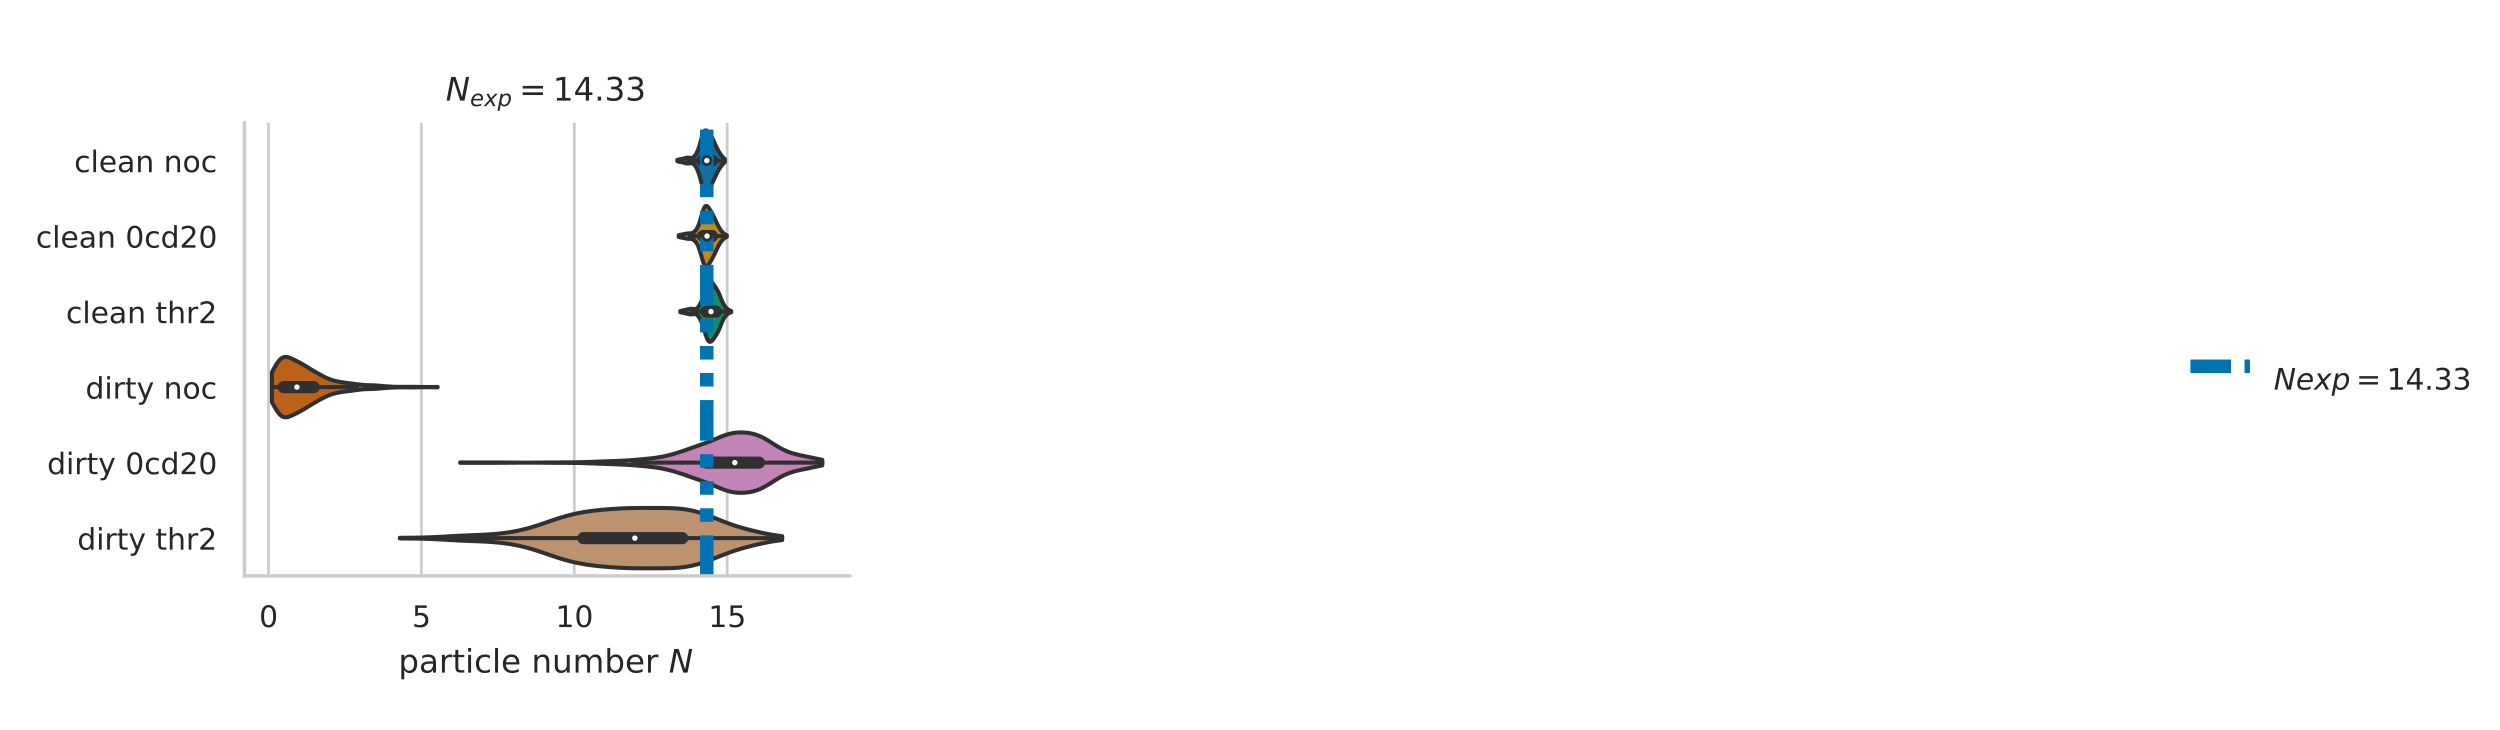<?xml version="1.0" encoding="UTF-8"?>
<svg xmlns="http://www.w3.org/2000/svg" xmlns:xlink="http://www.w3.org/1999/xlink" width="739.44" height="216" viewBox="0 0 739.44 216">
<rect x="0" y="0" width="739.44" height="216" fill="#808080" stroke="none"/>
<defs>
<g>
<g id="glyph-0-0">
<path d="M 2.797 -5.844 C 2.348 -5.844 2.016 -5.625 1.785 -5.184 C 1.559 -4.742 1.453 -4.082 1.453 -3.203 C 1.453 -2.324 1.559 -1.664 1.785 -1.223 C 2.016 -0.781 2.348 -0.562 2.797 -0.562 C 3.246 -0.562 3.582 -0.781 3.809 -1.223 C 4.031 -1.664 4.145 -2.324 4.145 -3.203 C 4.145 -4.082 4.031 -4.742 3.809 -5.184 C 3.582 -5.625 3.246 -5.844 2.797 -5.844 Z M 2.797 -6.531 C 3.512 -6.531 4.059 -6.238 4.445 -5.676 C 4.824 -5.105 5.016 -4.277 5.016 -3.203 C 5.016 -2.121 4.824 -1.293 4.445 -0.73 C 4.059 -0.168 3.512 0.113 2.789 0.113 C 2.066 0.113 1.523 -0.168 1.145 -0.73 C 0.766 -1.293 0.582 -2.121 0.582 -3.203 C 0.582 -4.277 0.766 -5.105 1.145 -5.676 C 1.523 -6.238 2.078 -6.531 2.797 -6.531 Z M 2.797 -6.531 "/>
</g>
<g id="glyph-0-1">
<path d="M 0.949 -6.414 L 4.355 -6.414 L 4.355 -5.684 L 1.742 -5.684 L 1.742 -4.109 C 1.867 -4.152 1.996 -4.188 2.121 -4.207 C 2.242 -4.223 2.375 -4.242 2.5 -4.242 C 3.211 -4.242 3.773 -4.039 4.199 -3.652 C 4.621 -3.258 4.832 -2.727 4.832 -2.059 C 4.832 -1.363 4.609 -0.828 4.18 -0.449 C 3.75 -0.07 3.141 0.113 2.367 0.113 C 2.094 0.113 1.82 0.09 1.539 0.055 C 1.258 0.008 0.977 -0.055 0.676 -0.148 L 0.676 -1.02 C 0.934 -0.879 1.195 -0.773 1.477 -0.703 C 1.75 -0.633 2.043 -0.605 2.348 -0.605 C 2.844 -0.605 3.238 -0.73 3.527 -0.996 C 3.809 -1.258 3.961 -1.609 3.961 -2.059 C 3.961 -2.5 3.809 -2.852 3.527 -3.113 C 3.238 -3.379 2.844 -3.512 2.348 -3.512 C 2.121 -3.512 1.883 -3.484 1.656 -3.434 C 1.426 -3.379 1.188 -3.301 0.949 -3.195 Z M 0.949 -6.414 "/>
</g>
<g id="glyph-0-2">
<path d="M 1.09 -0.73 L 2.508 -0.73 L 2.508 -5.625 L 0.969 -5.316 L 0.969 -6.105 L 2.5 -6.414 L 3.371 -6.414 L 3.371 -0.73 L 4.789 -0.73 L 4.789 0 L 1.09 0 Z M 1.09 -0.73 "/>
</g>
<g id="glyph-0-3">
<path d="M 4.293 -4.629 L 4.293 -3.891 C 4.066 -4.012 3.844 -4.102 3.617 -4.164 C 3.387 -4.223 3.168 -4.258 2.938 -4.258 C 2.43 -4.258 2.023 -4.094 1.742 -3.766 C 1.461 -3.441 1.32 -2.984 1.32 -2.402 C 1.32 -1.812 1.461 -1.355 1.742 -1.031 C 2.023 -0.703 2.43 -0.547 2.938 -0.547 C 3.168 -0.547 3.387 -0.57 3.617 -0.633 C 3.844 -0.695 4.066 -0.793 4.293 -0.914 L 4.293 -0.184 C 4.066 -0.078 3.836 0 3.609 0.043 C 3.371 0.09 3.113 0.113 2.852 0.113 C 2.129 0.113 1.547 -0.105 1.125 -0.562 C 0.695 -1.012 0.484 -1.629 0.484 -2.402 C 0.484 -3.188 0.695 -3.801 1.125 -4.25 C 1.559 -4.699 2.148 -4.93 2.902 -4.93 C 3.152 -4.93 3.387 -4.902 3.617 -4.848 C 3.844 -4.797 4.074 -4.727 4.293 -4.629 Z M 4.293 -4.629 "/>
</g>
<g id="glyph-0-4">
<path d="M 0.828 -6.688 L 1.621 -6.688 L 1.621 0 L 0.828 0 Z M 0.828 -6.688 "/>
</g>
<g id="glyph-0-5">
<path d="M 4.945 -2.605 L 4.945 -2.219 L 1.312 -2.219 C 1.348 -1.672 1.504 -1.25 1.805 -0.969 C 2.094 -0.688 2.5 -0.547 3.027 -0.547 C 3.328 -0.547 3.625 -0.582 3.906 -0.652 C 4.188 -0.723 4.48 -0.836 4.762 -0.996 L 4.762 -0.246 C 4.48 -0.125 4.188 -0.027 3.891 0.027 C 3.59 0.078 3.281 0.113 2.984 0.113 C 2.207 0.113 1.602 -0.105 1.152 -0.547 C 0.703 -0.984 0.484 -1.594 0.484 -2.359 C 0.484 -3.141 0.695 -3.766 1.117 -4.234 C 1.539 -4.691 2.121 -4.93 2.844 -4.93 C 3.492 -4.93 4.004 -4.719 4.383 -4.305 C 4.754 -3.879 4.945 -3.316 4.945 -2.605 Z M 4.152 -2.832 C 4.145 -3.266 4.023 -3.609 3.793 -3.871 C 3.555 -4.129 3.238 -4.258 2.852 -4.258 C 2.41 -4.258 2.059 -4.129 1.797 -3.879 C 1.531 -3.633 1.371 -3.281 1.336 -2.832 Z M 4.152 -2.832 "/>
</g>
<g id="glyph-0-6">
<path d="M 3.02 -2.422 C 2.375 -2.422 1.938 -2.34 1.691 -2.199 C 1.441 -2.051 1.32 -1.805 1.32 -1.453 C 1.32 -1.172 1.406 -0.941 1.594 -0.781 C 1.777 -0.617 2.031 -0.535 2.348 -0.535 C 2.789 -0.535 3.141 -0.688 3.406 -1.004 C 3.668 -1.312 3.801 -1.727 3.801 -2.242 L 3.801 -2.422 Z M 4.594 -2.746 L 4.594 0 L 3.801 0 L 3.801 -0.73 C 3.617 -0.43 3.387 -0.219 3.125 -0.09 C 2.859 0.043 2.527 0.113 2.137 0.113 C 1.645 0.113 1.25 -0.02 0.961 -0.289 C 0.668 -0.562 0.527 -0.934 0.527 -1.398 C 0.527 -1.938 0.703 -2.34 1.074 -2.621 C 1.434 -2.895 1.973 -3.035 2.691 -3.035 L 3.801 -3.035 L 3.801 -3.113 C 3.801 -3.477 3.68 -3.758 3.441 -3.961 C 3.203 -4.152 2.867 -4.258 2.438 -4.258 C 2.156 -4.258 1.891 -4.223 1.629 -4.152 C 1.363 -4.082 1.117 -3.988 0.879 -3.863 L 0.879 -4.594 C 1.16 -4.699 1.441 -4.789 1.715 -4.84 C 1.988 -4.895 2.254 -4.93 2.516 -4.93 C 3.211 -4.93 3.73 -4.742 4.074 -4.383 C 4.418 -4.023 4.594 -3.477 4.594 -2.746 Z M 4.594 -2.746 "/>
</g>
<g id="glyph-0-7">
<path d="M 4.832 -2.902 L 4.832 0 L 4.039 0 L 4.039 -2.879 C 4.039 -3.336 3.941 -3.668 3.766 -3.898 C 3.59 -4.129 3.328 -4.242 2.973 -4.242 C 2.543 -4.242 2.207 -4.102 1.961 -3.828 C 1.715 -3.555 1.594 -3.188 1.594 -2.719 L 1.594 0 L 0.801 0 L 0.801 -4.812 L 1.594 -4.812 L 1.594 -4.066 C 1.777 -4.348 1.996 -4.566 2.262 -4.707 C 2.516 -4.848 2.816 -4.93 3.152 -4.93 C 3.695 -4.93 4.117 -4.754 4.398 -4.41 C 4.68 -4.066 4.832 -3.562 4.832 -2.902 Z M 4.832 -2.902 "/>
</g>
<g id="glyph-0-8">
</g>
<g id="glyph-0-9">
<path d="M 2.691 -4.258 C 2.27 -4.258 1.938 -4.094 1.691 -3.758 C 1.441 -3.422 1.32 -2.973 1.32 -2.402 C 1.32 -1.82 1.434 -1.371 1.68 -1.039 C 1.926 -0.703 2.262 -0.547 2.691 -0.547 C 3.113 -0.547 3.449 -0.703 3.695 -1.039 C 3.941 -1.371 4.066 -1.82 4.066 -2.402 C 4.066 -2.965 3.941 -3.422 3.695 -3.758 C 3.449 -4.094 3.113 -4.258 2.691 -4.258 Z M 2.691 -4.93 C 3.379 -4.93 3.914 -4.699 4.312 -4.258 C 4.699 -3.809 4.902 -3.195 4.902 -2.402 C 4.902 -1.609 4.699 -0.996 4.312 -0.555 C 3.914 -0.105 3.379 0.113 2.691 0.113 C 1.996 0.113 1.453 -0.105 1.066 -0.555 C 0.676 -0.996 0.484 -1.609 0.484 -2.402 C 0.484 -3.195 0.676 -3.809 1.066 -4.258 C 1.453 -4.699 1.996 -4.93 2.691 -4.93 Z M 2.691 -4.93 "/>
</g>
<g id="glyph-0-10">
<path d="M 3.996 -4.082 L 3.996 -6.688 L 4.789 -6.688 L 4.789 0 L 3.996 0 L 3.996 -0.723 C 3.828 -0.43 3.617 -0.219 3.363 -0.09 C 3.105 0.043 2.809 0.113 2.457 0.113 C 1.875 0.113 1.398 -0.113 1.031 -0.57 C 0.66 -1.031 0.484 -1.645 0.484 -2.402 C 0.484 -3.16 0.66 -3.766 1.031 -4.234 C 1.398 -4.691 1.875 -4.93 2.457 -4.93 C 2.809 -4.93 3.105 -4.859 3.363 -4.719 C 3.617 -4.574 3.828 -4.363 3.996 -4.082 Z M 1.301 -2.402 C 1.301 -1.82 1.418 -1.363 1.656 -1.031 C 1.891 -0.695 2.219 -0.535 2.641 -0.535 C 3.062 -0.535 3.387 -0.695 3.633 -1.031 C 3.871 -1.363 3.996 -1.82 3.996 -2.402 C 3.996 -2.984 3.871 -3.434 3.633 -3.766 C 3.387 -4.102 3.062 -4.27 2.641 -4.27 C 2.219 -4.27 1.891 -4.102 1.656 -3.766 C 1.418 -3.434 1.301 -2.984 1.301 -2.402 Z M 1.301 -2.402 "/>
</g>
<g id="glyph-0-11">
<path d="M 1.691 -0.73 L 4.719 -0.73 L 4.719 0 L 0.641 0 L 0.641 -0.73 C 0.969 -1.066 1.418 -1.523 1.988 -2.102 C 2.551 -2.676 2.914 -3.043 3.062 -3.211 C 3.344 -3.52 3.539 -3.785 3.645 -4.004 C 3.75 -4.215 3.809 -4.434 3.809 -4.645 C 3.809 -4.98 3.688 -5.262 3.449 -5.473 C 3.211 -5.684 2.902 -5.801 2.516 -5.801 C 2.242 -5.801 1.953 -5.746 1.656 -5.66 C 1.355 -5.562 1.031 -5.422 0.688 -5.227 L 0.688 -6.105 C 1.039 -6.246 1.363 -6.355 1.664 -6.426 C 1.961 -6.496 2.242 -6.531 2.5 -6.531 C 3.16 -6.531 3.688 -6.363 4.082 -6.027 C 4.48 -5.695 4.68 -5.254 4.68 -4.699 C 4.68 -4.434 4.629 -4.18 4.531 -3.953 C 4.434 -3.715 4.258 -3.434 3.996 -3.113 C 3.926 -3.027 3.695 -2.789 3.309 -2.395 C 2.922 -1.996 2.387 -1.441 1.691 -0.73 Z M 1.691 -0.73 "/>
</g>
<g id="glyph-0-12">
<path d="M 1.609 -6.176 L 1.609 -4.812 L 3.238 -4.812 L 3.238 -4.199 L 1.609 -4.199 L 1.609 -1.586 C 1.609 -1.188 1.664 -0.934 1.77 -0.828 C 1.875 -0.711 2.094 -0.66 2.43 -0.66 L 3.238 -0.66 L 3.238 0 L 2.43 0 C 1.812 0 1.391 -0.113 1.16 -0.344 C 0.934 -0.57 0.82 -0.984 0.82 -1.586 L 0.82 -4.199 L 0.238 -4.199 L 0.238 -4.812 L 0.82 -4.812 L 0.82 -6.176 Z M 1.609 -6.176 "/>
</g>
<g id="glyph-0-13">
<path d="M 4.832 -2.902 L 4.832 0 L 4.039 0 L 4.039 -2.879 C 4.039 -3.336 3.941 -3.668 3.766 -3.898 C 3.59 -4.129 3.328 -4.242 2.973 -4.242 C 2.543 -4.242 2.207 -4.102 1.961 -3.828 C 1.715 -3.555 1.594 -3.188 1.594 -2.719 L 1.594 0 L 0.801 0 L 0.801 -6.688 L 1.594 -6.688 L 1.594 -4.066 C 1.777 -4.348 1.996 -4.566 2.262 -4.707 C 2.516 -4.848 2.816 -4.93 3.152 -4.93 C 3.695 -4.93 4.117 -4.754 4.398 -4.41 C 4.68 -4.066 4.832 -3.562 4.832 -2.902 Z M 4.832 -2.902 "/>
</g>
<g id="glyph-0-14">
<path d="M 3.617 -4.074 C 3.527 -4.129 3.434 -4.164 3.328 -4.188 C 3.223 -4.207 3.105 -4.223 2.984 -4.223 C 2.535 -4.223 2.191 -4.074 1.953 -3.785 C 1.707 -3.492 1.594 -3.078 1.594 -2.535 L 1.594 0 L 0.801 0 L 0.801 -4.812 L 1.594 -4.812 L 1.594 -4.066 C 1.75 -4.355 1.973 -4.574 2.234 -4.719 C 2.5 -4.859 2.824 -4.93 3.211 -4.93 C 3.266 -4.93 3.328 -4.918 3.398 -4.918 C 3.457 -4.91 3.527 -4.902 3.617 -4.883 Z M 3.617 -4.074 "/>
</g>
<g id="glyph-0-15">
<path d="M 0.828 -4.812 L 1.621 -4.812 L 1.621 0 L 0.828 0 Z M 0.828 -6.688 L 1.621 -6.688 L 1.621 -5.684 L 0.828 -5.684 Z M 0.828 -6.688 "/>
</g>
<g id="glyph-0-16">
<path d="M 2.832 0.441 C 2.605 1.004 2.387 1.383 2.172 1.559 C 1.961 1.734 1.68 1.82 1.328 1.82 L 0.695 1.82 L 0.695 1.16 L 1.16 1.16 C 1.371 1.16 1.539 1.109 1.664 1.004 C 1.785 0.898 1.918 0.66 2.066 0.273 L 2.207 -0.078 L 0.266 -4.812 L 1.102 -4.812 L 2.605 -1.047 L 4.109 -4.812 L 4.945 -4.812 Z M 2.832 0.441 "/>
</g>
<g id="glyph-0-17">
<path d="M 0.934 -3.996 L 6.441 -3.996 L 6.441 -3.273 L 0.934 -3.273 Z M 0.934 -2.242 L 6.441 -2.242 L 6.441 -1.512 L 0.934 -1.512 Z M 0.934 -2.242 "/>
</g>
<g id="glyph-0-18">
<path d="M 3.328 -5.66 L 1.137 -2.234 L 3.328 -2.234 Z M 3.098 -6.414 L 4.188 -6.414 L 4.188 -2.234 L 5.105 -2.234 L 5.105 -1.512 L 4.188 -1.512 L 4.188 0 L 3.328 0 L 3.328 -1.512 L 0.43 -1.512 L 0.43 -2.348 Z M 3.098 -6.414 "/>
</g>
<g id="glyph-0-19">
<path d="M 0.941 -1.09 L 1.848 -1.09 L 1.848 0 L 0.941 0 Z M 0.941 -1.09 "/>
</g>
<g id="glyph-0-20">
<path d="M 3.574 -3.457 C 3.988 -3.371 4.312 -3.188 4.539 -2.902 C 4.77 -2.621 4.895 -2.27 4.895 -1.867 C 4.895 -1.23 4.672 -0.738 4.242 -0.395 C 3.801 -0.055 3.188 0.113 2.387 0.113 C 2.113 0.113 1.832 0.09 1.547 0.035 C 1.266 -0.008 0.969 -0.09 0.668 -0.195 L 0.668 -1.031 C 0.906 -0.891 1.172 -0.781 1.461 -0.711 C 1.742 -0.641 2.043 -0.605 2.359 -0.605 C 2.902 -0.605 3.316 -0.711 3.598 -0.926 C 3.879 -1.137 4.031 -1.453 4.031 -1.867 C 4.031 -2.234 3.898 -2.535 3.633 -2.746 C 3.371 -2.957 3 -3.07 2.527 -3.07 L 1.777 -3.07 L 1.777 -3.785 L 2.562 -3.785 C 2.984 -3.785 3.309 -3.863 3.539 -4.039 C 3.766 -4.207 3.879 -4.453 3.879 -4.777 C 3.879 -5.105 3.758 -5.359 3.527 -5.535 C 3.293 -5.711 2.957 -5.801 2.527 -5.801 C 2.289 -5.801 2.031 -5.773 1.762 -5.719 C 1.488 -5.668 1.188 -5.59 0.863 -5.48 L 0.863 -6.258 C 1.188 -6.344 1.496 -6.414 1.785 -6.461 C 2.066 -6.504 2.34 -6.531 2.605 -6.531 C 3.258 -6.531 3.773 -6.379 4.164 -6.082 C 4.551 -5.781 4.742 -5.375 4.742 -4.867 C 4.742 -4.516 4.637 -4.215 4.434 -3.969 C 4.234 -3.723 3.941 -3.547 3.574 -3.457 Z M 3.574 -3.457 "/>
</g>
<g id="glyph-1-0">
<path d="M 1.738 -0.789 L 1.738 1.988 L 0.875 1.988 L 0.875 -5.25 L 1.738 -5.25 L 1.738 -4.453 C 1.91 -4.762 2.141 -4.992 2.418 -5.145 C 2.699 -5.301 3.035 -5.375 3.418 -5.375 C 4.051 -5.375 4.57 -5.117 4.973 -4.617 C 5.367 -4.109 5.566 -3.445 5.566 -2.621 C 5.566 -1.797 5.367 -1.125 4.973 -0.625 C 4.57 -0.125 4.051 0.125 3.418 0.125 C 3.035 0.125 2.699 0.047 2.418 -0.098 C 2.141 -0.238 1.91 -0.469 1.738 -0.789 Z M 4.676 -2.621 C 4.676 -3.254 4.539 -3.742 4.281 -4.109 C 4.012 -4.473 3.656 -4.656 3.207 -4.656 C 2.746 -4.656 2.391 -4.473 2.133 -4.109 C 1.863 -3.742 1.738 -3.254 1.738 -2.621 C 1.738 -1.988 1.863 -1.488 2.133 -1.125 C 2.391 -0.758 2.746 -0.586 3.207 -0.586 C 3.656 -0.586 4.012 -0.758 4.281 -1.125 C 4.539 -1.488 4.676 -1.988 4.676 -2.621 Z M 4.676 -2.621 "/>
</g>
<g id="glyph-1-1">
<path d="M 3.293 -2.641 C 2.594 -2.641 2.113 -2.555 1.844 -2.398 C 1.574 -2.238 1.441 -1.969 1.441 -1.586 C 1.441 -1.277 1.535 -1.027 1.738 -0.855 C 1.938 -0.672 2.219 -0.586 2.562 -0.586 C 3.043 -0.586 3.426 -0.75 3.715 -1.094 C 4.004 -1.43 4.148 -1.883 4.148 -2.449 L 4.148 -2.641 Z M 5.012 -2.996 L 5.012 0 L 4.148 0 L 4.148 -0.797 C 3.945 -0.469 3.695 -0.238 3.406 -0.098 C 3.121 0.047 2.754 0.125 2.332 0.125 C 1.797 0.125 1.363 -0.02 1.047 -0.316 C 0.73 -0.613 0.574 -1.02 0.574 -1.527 C 0.574 -2.113 0.77 -2.555 1.172 -2.859 C 1.566 -3.16 2.152 -3.312 2.938 -3.312 L 4.148 -3.312 L 4.148 -3.398 C 4.148 -3.793 4.012 -4.098 3.754 -4.32 C 3.496 -4.531 3.129 -4.645 2.66 -4.645 C 2.352 -4.645 2.062 -4.609 1.777 -4.531 C 1.488 -4.453 1.219 -4.348 0.961 -4.215 L 0.961 -5.012 C 1.266 -5.125 1.574 -5.223 1.871 -5.281 C 2.168 -5.336 2.457 -5.375 2.746 -5.375 C 3.504 -5.375 4.07 -5.176 4.445 -4.781 C 4.82 -4.387 5.012 -3.793 5.012 -2.996 Z M 5.012 -2.996 "/>
</g>
<g id="glyph-1-2">
<path d="M 3.945 -4.445 C 3.848 -4.504 3.742 -4.539 3.629 -4.57 C 3.512 -4.59 3.391 -4.609 3.254 -4.609 C 2.766 -4.609 2.391 -4.445 2.133 -4.129 C 1.863 -3.812 1.738 -3.359 1.738 -2.766 L 1.738 0 L 0.875 0 L 0.875 -5.25 L 1.738 -5.25 L 1.738 -4.434 C 1.91 -4.754 2.152 -4.992 2.438 -5.145 C 2.727 -5.301 3.082 -5.375 3.504 -5.375 C 3.562 -5.375 3.629 -5.367 3.707 -5.367 C 3.773 -5.355 3.848 -5.348 3.945 -5.328 Z M 3.945 -4.445 "/>
</g>
<g id="glyph-1-3">
<path d="M 1.758 -6.738 L 1.758 -5.25 L 3.531 -5.25 L 3.531 -4.578 L 1.758 -4.578 L 1.758 -1.727 C 1.758 -1.297 1.812 -1.02 1.93 -0.902 C 2.043 -0.777 2.285 -0.719 2.648 -0.719 L 3.531 -0.719 L 3.531 0 L 2.648 0 C 1.977 0 1.516 -0.125 1.266 -0.375 C 1.02 -0.625 0.895 -1.074 0.895 -1.727 L 0.895 -4.578 L 0.258 -4.578 L 0.258 -5.25 L 0.895 -5.25 L 0.895 -6.738 Z M 1.758 -6.738 "/>
</g>
<g id="glyph-1-4">
<path d="M 0.902 -5.25 L 1.766 -5.25 L 1.766 0 L 0.902 0 Z M 0.902 -7.297 L 1.766 -7.297 L 1.766 -6.203 L 0.902 -6.203 Z M 0.902 -7.297 "/>
</g>
<g id="glyph-1-5">
<path d="M 4.684 -5.051 L 4.684 -4.242 C 4.434 -4.379 4.195 -4.473 3.945 -4.539 C 3.695 -4.609 3.457 -4.645 3.207 -4.645 C 2.648 -4.645 2.207 -4.465 1.902 -4.109 C 1.594 -3.754 1.441 -3.254 1.441 -2.621 C 1.441 -1.977 1.594 -1.477 1.902 -1.125 C 2.207 -0.77 2.648 -0.594 3.207 -0.594 C 3.457 -0.594 3.695 -0.625 3.945 -0.691 C 4.195 -0.758 4.434 -0.863 4.684 -1 L 4.684 -0.203 C 4.434 -0.086 4.188 0 3.938 0.047 C 3.676 0.098 3.398 0.125 3.109 0.125 C 2.324 0.125 1.691 -0.113 1.23 -0.613 C 0.758 -1.105 0.527 -1.777 0.527 -2.621 C 0.527 -3.477 0.758 -4.148 1.23 -4.637 C 1.699 -5.125 2.344 -5.375 3.168 -5.375 C 3.438 -5.375 3.695 -5.348 3.945 -5.289 C 4.195 -5.23 4.445 -5.156 4.684 -5.051 Z M 4.684 -5.051 "/>
</g>
<g id="glyph-1-6">
<path d="M 0.902 -7.297 L 1.766 -7.297 L 1.766 0 L 0.902 0 Z M 0.902 -7.297 "/>
</g>
<g id="glyph-1-7">
<path d="M 5.395 -2.84 L 5.395 -2.418 L 1.43 -2.418 C 1.469 -1.824 1.641 -1.363 1.969 -1.055 C 2.285 -0.75 2.727 -0.594 3.301 -0.594 C 3.629 -0.594 3.957 -0.633 4.262 -0.711 C 4.57 -0.789 4.887 -0.91 5.195 -1.086 L 5.195 -0.27 C 4.887 -0.133 4.57 -0.027 4.242 0.027 C 3.918 0.086 3.582 0.125 3.254 0.125 C 2.41 0.125 1.746 -0.113 1.258 -0.594 C 0.77 -1.074 0.527 -1.738 0.527 -2.574 C 0.527 -3.426 0.758 -4.109 1.219 -4.617 C 1.68 -5.117 2.312 -5.375 3.102 -5.375 C 3.812 -5.375 4.367 -5.145 4.781 -4.695 C 5.184 -4.234 5.395 -3.621 5.395 -2.84 Z M 4.531 -3.09 C 4.523 -3.562 4.387 -3.938 4.137 -4.223 C 3.879 -4.504 3.531 -4.645 3.109 -4.645 C 2.629 -4.645 2.246 -4.504 1.957 -4.234 C 1.672 -3.965 1.496 -3.582 1.461 -3.09 Z M 4.531 -3.09 "/>
</g>
<g id="glyph-1-8">
</g>
<g id="glyph-1-9">
<path d="M 5.27 -3.168 L 5.27 0 L 4.406 0 L 4.406 -3.141 C 4.406 -3.637 4.301 -4.004 4.109 -4.254 C 3.918 -4.504 3.629 -4.629 3.246 -4.629 C 2.773 -4.629 2.41 -4.473 2.141 -4.176 C 1.871 -3.879 1.738 -3.477 1.738 -2.965 L 1.738 0 L 0.875 0 L 0.875 -5.25 L 1.738 -5.25 L 1.738 -4.434 C 1.938 -4.742 2.18 -4.98 2.469 -5.137 C 2.746 -5.289 3.07 -5.375 3.438 -5.375 C 4.031 -5.375 4.492 -5.184 4.801 -4.809 C 5.105 -4.434 5.27 -3.887 5.27 -3.168 Z M 5.27 -3.168 "/>
</g>
<g id="glyph-1-10">
<path d="M 0.816 -2.074 L 0.816 -5.25 L 1.68 -5.25 L 1.68 -2.102 C 1.68 -1.602 1.777 -1.238 1.969 -0.988 C 2.16 -0.738 2.449 -0.613 2.84 -0.613 C 3.301 -0.613 3.676 -0.758 3.945 -1.055 C 4.215 -1.355 4.348 -1.758 4.348 -2.273 L 4.348 -5.25 L 5.211 -5.25 L 5.211 0 L 4.348 0 L 4.348 -0.805 C 4.137 -0.48 3.887 -0.25 3.621 -0.098 C 3.34 0.047 3.023 0.125 2.66 0.125 C 2.055 0.125 1.594 -0.059 1.285 -0.434 C 0.969 -0.797 0.816 -1.344 0.816 -2.074 Z M 2.984 -5.375 Z M 2.984 -5.375 "/>
</g>
<g id="glyph-1-11">
<path d="M 4.992 -4.242 C 5.203 -4.629 5.461 -4.906 5.762 -5.098 C 6.059 -5.281 6.414 -5.375 6.824 -5.375 C 7.363 -5.375 7.785 -5.184 8.082 -4.801 C 8.379 -4.414 8.535 -3.867 8.535 -3.168 L 8.535 0 L 7.672 0 L 7.672 -3.141 C 7.672 -3.637 7.574 -4.012 7.402 -4.262 C 7.219 -4.504 6.949 -4.629 6.586 -4.629 C 6.133 -4.629 5.777 -4.473 5.52 -4.176 C 5.262 -3.879 5.137 -3.477 5.137 -2.965 L 5.137 0 L 4.273 0 L 4.273 -3.141 C 4.273 -3.637 4.176 -4.012 4.004 -4.262 C 3.82 -4.504 3.543 -4.629 3.176 -4.629 C 2.734 -4.629 2.379 -4.473 2.121 -4.176 C 1.863 -3.879 1.738 -3.477 1.738 -2.965 L 1.738 0 L 0.875 0 L 0.875 -5.25 L 1.738 -5.25 L 1.738 -4.434 C 1.93 -4.754 2.168 -4.992 2.449 -5.145 C 2.719 -5.301 3.043 -5.375 3.426 -5.375 C 3.812 -5.375 4.129 -5.281 4.398 -5.09 C 4.664 -4.895 4.859 -4.609 4.992 -4.242 Z M 4.992 -4.242 "/>
</g>
<g id="glyph-1-12">
<path d="M 4.676 -2.621 C 4.676 -3.254 4.539 -3.742 4.281 -4.109 C 4.012 -4.473 3.656 -4.656 3.207 -4.656 C 2.746 -4.656 2.391 -4.473 2.133 -4.109 C 1.863 -3.742 1.738 -3.254 1.738 -2.621 C 1.738 -1.988 1.863 -1.488 2.133 -1.125 C 2.391 -0.758 2.746 -0.586 3.207 -0.586 C 3.656 -0.586 4.012 -0.758 4.281 -1.125 C 4.539 -1.488 4.676 -1.988 4.676 -2.621 Z M 1.738 -4.453 C 1.91 -4.762 2.141 -4.992 2.418 -5.145 C 2.699 -5.301 3.035 -5.375 3.418 -5.375 C 4.051 -5.375 4.57 -5.117 4.973 -4.617 C 5.367 -4.109 5.566 -3.445 5.566 -2.621 C 5.566 -1.797 5.367 -1.125 4.973 -0.625 C 4.57 -0.125 4.051 0.125 3.418 0.125 C 3.035 0.125 2.699 0.047 2.418 -0.098 C 2.141 -0.238 1.91 -0.469 1.738 -0.789 L 1.738 0 L 0.875 0 L 0.875 -7.297 L 1.738 -7.297 Z M 1.738 -4.453 "/>
</g>
<g id="glyph-1-13">
<path d="M 1.02 -4.359 L 7.027 -4.359 L 7.027 -3.57 L 1.02 -3.57 Z M 1.02 -2.449 L 7.027 -2.449 L 7.027 -1.652 L 1.02 -1.652 Z M 1.02 -2.449 "/>
</g>
<g id="glyph-1-14">
<path d="M 1.191 -0.797 L 2.734 -0.797 L 2.734 -6.133 L 1.055 -5.797 L 1.055 -6.664 L 2.727 -7 L 3.676 -7 L 3.676 -0.797 L 5.223 -0.797 L 5.223 0 L 1.191 0 Z M 1.191 -0.797 "/>
</g>
<g id="glyph-1-15">
<path d="M 3.629 -6.172 L 1.238 -2.438 L 3.629 -2.438 Z M 3.379 -7 L 4.57 -7 L 4.57 -2.438 L 5.566 -2.438 L 5.566 -1.652 L 4.57 -1.652 L 4.57 0 L 3.629 0 L 3.629 -1.652 L 0.469 -1.652 L 0.469 -2.562 Z M 3.379 -7 "/>
</g>
<g id="glyph-1-16">
<path d="M 1.027 -1.191 L 2.016 -1.191 L 2.016 0 L 1.027 0 Z M 1.027 -1.191 "/>
</g>
<g id="glyph-1-17">
<path d="M 3.898 -3.773 C 4.348 -3.676 4.703 -3.477 4.953 -3.168 C 5.203 -2.859 5.336 -2.477 5.336 -2.035 C 5.336 -1.344 5.098 -0.805 4.629 -0.434 C 4.148 -0.059 3.477 0.125 2.602 0.125 C 2.305 0.125 1.996 0.098 1.691 0.039 C 1.383 -0.008 1.055 -0.098 0.73 -0.211 L 0.73 -1.125 C 0.988 -0.969 1.277 -0.855 1.594 -0.777 C 1.902 -0.699 2.227 -0.664 2.574 -0.664 C 3.168 -0.664 3.621 -0.777 3.926 -1.008 C 4.234 -1.238 4.398 -1.586 4.398 -2.035 C 4.398 -2.438 4.254 -2.766 3.965 -2.996 C 3.676 -3.227 3.273 -3.352 2.754 -3.352 L 1.938 -3.352 L 1.938 -4.129 L 2.793 -4.129 C 3.254 -4.129 3.609 -4.215 3.859 -4.406 C 4.109 -4.59 4.234 -4.859 4.234 -5.211 C 4.234 -5.566 4.098 -5.848 3.848 -6.039 C 3.59 -6.23 3.227 -6.328 2.754 -6.328 C 2.496 -6.328 2.219 -6.297 1.922 -6.238 C 1.621 -6.184 1.297 -6.098 0.941 -5.98 L 0.941 -6.824 C 1.297 -6.922 1.633 -7 1.949 -7.047 C 2.258 -7.094 2.555 -7.125 2.84 -7.125 C 3.551 -7.125 4.117 -6.961 4.539 -6.633 C 4.965 -6.309 5.176 -5.867 5.176 -5.309 C 5.176 -4.926 5.059 -4.598 4.84 -4.328 C 4.617 -4.062 4.301 -3.867 3.898 -3.773 Z M 3.898 -3.773 "/>
</g>
<g id="glyph-2-0">
<path d="M 1.621 -7 L 2.898 -7 L 4.828 -1 L 6 -7 L 6.922 -7 L 5.559 0 L 4.281 0 L 2.352 -6.039 L 1.18 0 L 0.258 0 Z M 1.621 -7 "/>
</g>
<g id="glyph-3-0">
<path d="M 3.23 -2.164 C 3.23 -2.199 3.238 -2.23 3.246 -2.27 C 3.246 -2.312 3.254 -2.344 3.254 -2.387 C 3.254 -2.656 3.172 -2.863 3.016 -3.016 C 2.855 -3.172 2.648 -3.254 2.379 -3.254 C 2.078 -3.254 1.812 -3.152 1.586 -2.965 C 1.359 -2.773 1.184 -2.508 1.062 -2.164 Z M 3.758 -1.695 L 0.949 -1.695 C 0.934 -1.605 0.922 -1.539 0.922 -1.492 C 0.914 -1.445 0.914 -1.406 0.914 -1.371 C 0.914 -1.062 1.008 -0.828 1.195 -0.664 C 1.383 -0.496 1.645 -0.418 1.988 -0.418 C 2.246 -0.418 2.492 -0.445 2.727 -0.504 C 2.965 -0.559 3.184 -0.645 3.387 -0.766 L 3.273 -0.168 C 3.051 -0.074 2.824 -0.012 2.594 0.027 C 2.367 0.066 2.129 0.086 1.895 0.086 C 1.383 0.086 0.988 -0.035 0.719 -0.277 C 0.445 -0.516 0.309 -0.859 0.309 -1.309 C 0.309 -1.688 0.375 -2.043 0.512 -2.371 C 0.645 -2.703 0.848 -2.996 1.117 -3.258 C 1.285 -3.422 1.484 -3.543 1.719 -3.629 C 1.957 -3.715 2.203 -3.762 2.473 -3.762 C 2.891 -3.762 3.219 -3.637 3.469 -3.387 C 3.711 -3.137 3.836 -2.801 3.836 -2.387 C 3.836 -2.285 3.832 -2.176 3.816 -2.062 C 3.805 -1.941 3.785 -1.82 3.758 -1.695 Z M 3.758 -1.695 "/>
</g>
<g id="glyph-3-1">
<path d="M 4.031 -3.676 L 2.344 -1.875 L 3.379 0 L 2.688 0 L 1.91 -1.457 L 0.559 0 L -0.168 0 L 1.633 -1.934 L 0.672 -3.676 L 1.363 -3.676 L 2.07 -2.344 L 3.301 -3.676 Z M 4.031 -3.676 "/>
</g>
<g id="glyph-3-2">
<path d="M 3.332 -2.266 C 3.332 -2.586 3.258 -2.828 3.125 -3.004 C 2.984 -3.172 2.781 -3.258 2.52 -3.258 C 2.34 -3.258 2.164 -3.211 2.004 -3.117 C 1.84 -3.023 1.695 -2.895 1.574 -2.723 C 1.445 -2.547 1.344 -2.332 1.27 -2.09 C 1.195 -1.848 1.164 -1.605 1.164 -1.363 C 1.164 -1.055 1.23 -0.82 1.371 -0.66 C 1.504 -0.492 1.707 -0.41 1.969 -0.41 C 2.156 -0.41 2.332 -0.449 2.492 -0.543 C 2.656 -0.633 2.797 -0.758 2.918 -0.934 C 3.039 -1.109 3.137 -1.324 3.219 -1.566 C 3.293 -1.809 3.332 -2.043 3.332 -2.266 Z M 1.465 -3.117 C 1.625 -3.328 1.812 -3.488 2.035 -3.594 C 2.25 -3.703 2.5 -3.762 2.77 -3.762 C 3.145 -3.762 3.434 -3.637 3.641 -3.395 C 3.852 -3.145 3.957 -2.801 3.957 -2.359 C 3.957 -1.996 3.891 -1.645 3.762 -1.316 C 3.629 -0.988 3.449 -0.691 3.207 -0.438 C 3.043 -0.262 2.855 -0.129 2.656 -0.039 C 2.453 0.039 2.238 0.086 2.016 0.086 C 1.754 0.086 1.531 0.035 1.359 -0.066 C 1.184 -0.176 1.047 -0.336 0.961 -0.551 L 0.586 1.391 L -0.012 1.391 L 0.969 -3.676 L 1.574 -3.676 Z M 1.465 -3.117 "/>
</g>
<g id="glyph-4-0">
<path d="M 1.488 -6.414 L 2.656 -6.414 L 4.426 -0.914 L 5.5 -6.414 L 6.344 -6.414 L 5.094 0 L 3.926 0 L 2.156 -5.535 L 1.082 0 L 0.238 0 Z M 1.488 -6.414 "/>
</g>
<g id="glyph-4-1">
<path d="M 4.234 -2.832 C 4.234 -2.879 4.242 -2.922 4.25 -2.973 C 4.25 -3.027 4.258 -3.07 4.258 -3.125 C 4.258 -3.477 4.152 -3.75 3.953 -3.953 C 3.738 -4.152 3.469 -4.258 3.113 -4.258 C 2.719 -4.258 2.375 -4.129 2.078 -3.879 C 1.777 -3.633 1.547 -3.281 1.391 -2.832 Z M 4.918 -2.219 L 1.242 -2.219 C 1.223 -2.102 1.207 -2.016 1.207 -1.953 C 1.195 -1.891 1.195 -1.84 1.195 -1.797 C 1.195 -1.391 1.32 -1.082 1.566 -0.871 C 1.812 -0.652 2.156 -0.547 2.605 -0.547 C 2.938 -0.547 3.266 -0.582 3.574 -0.66 C 3.879 -0.73 4.172 -0.844 4.434 -1.004 L 4.285 -0.219 C 3.996 -0.098 3.695 -0.02 3.398 0.035 C 3.098 0.09 2.789 0.113 2.48 0.113 C 1.812 0.113 1.293 -0.043 0.941 -0.359 C 0.582 -0.676 0.406 -1.125 0.406 -1.715 C 0.406 -2.207 0.492 -2.676 0.668 -3.105 C 0.844 -3.539 1.109 -3.926 1.461 -4.27 C 1.68 -4.48 1.945 -4.637 2.254 -4.754 C 2.562 -4.867 2.887 -4.93 3.238 -4.93 C 3.785 -4.93 4.215 -4.762 4.539 -4.434 C 4.859 -4.109 5.023 -3.668 5.023 -3.125 C 5.023 -2.992 5.016 -2.852 5 -2.703 C 4.98 -2.543 4.953 -2.387 4.918 -2.219 Z M 4.918 -2.219 "/>
</g>
<g id="glyph-4-2">
<path d="M 5.281 -4.812 L 3.07 -2.457 L 4.426 0 L 3.52 0 L 2.5 -1.91 L 0.73 0 L -0.219 0 L 2.137 -2.535 L 0.879 -4.812 L 1.785 -4.812 L 2.711 -3.07 L 4.32 -4.812 Z M 5.281 -4.812 "/>
</g>
<g id="glyph-4-3">
<path d="M 4.363 -2.965 C 4.363 -3.387 4.27 -3.703 4.094 -3.934 C 3.906 -4.152 3.645 -4.27 3.301 -4.27 C 3.062 -4.27 2.832 -4.207 2.621 -4.082 C 2.41 -3.961 2.219 -3.793 2.059 -3.562 C 1.891 -3.336 1.762 -3.055 1.664 -2.738 C 1.566 -2.422 1.523 -2.102 1.523 -1.785 C 1.523 -1.383 1.609 -1.074 1.797 -0.863 C 1.973 -0.641 2.234 -0.535 2.578 -0.535 C 2.824 -0.535 3.055 -0.59 3.266 -0.711 C 3.477 -0.828 3.66 -0.996 3.82 -1.223 C 3.977 -1.453 4.109 -1.734 4.215 -2.051 C 4.312 -2.367 4.363 -2.676 4.363 -2.965 Z M 1.918 -4.082 C 2.129 -4.355 2.375 -4.566 2.668 -4.707 C 2.949 -4.848 3.273 -4.93 3.625 -4.93 C 4.117 -4.93 4.496 -4.762 4.77 -4.445 C 5.043 -4.117 5.184 -3.668 5.184 -3.09 C 5.184 -2.613 5.094 -2.156 4.93 -1.727 C 4.754 -1.293 4.516 -0.906 4.199 -0.57 C 3.988 -0.344 3.738 -0.168 3.477 -0.055 C 3.211 0.055 2.93 0.113 2.641 0.113 C 2.297 0.113 2.008 0.043 1.777 -0.09 C 1.547 -0.23 1.371 -0.441 1.258 -0.723 L 0.766 1.82 L -0.02 1.82 L 1.266 -4.812 L 2.059 -4.812 Z M 1.918 -4.082 "/>
</g>
</g>
<clipPath id="clip-0">
<path clip-rule="nonzero" d="M 79 36.336 L 80 36.336 L 80 170.332 L 79 170.332 Z M 79 36.336 "/>
</clipPath>
<clipPath id="clip-1">
<path clip-rule="nonzero" d="M 124 36.336 L 126 36.336 L 126 170.332 L 124 170.332 Z M 124 36.336 "/>
</clipPath>
<clipPath id="clip-2">
<path clip-rule="nonzero" d="M 169 36.336 L 171 36.336 L 171 170.332 L 169 170.332 Z M 169 36.336 "/>
</clipPath>
<clipPath id="clip-3">
<path clip-rule="nonzero" d="M 214 36.336 L 216 36.336 L 216 170.332 L 214 170.332 Z M 214 36.336 "/>
</clipPath>
<clipPath id="clip-4">
<path clip-rule="nonzero" d="M 207 36.336 L 212 36.336 L 212 170.332 L 207 170.332 Z M 207 36.336 "/>
</clipPath>
</defs>
<path fill-rule="nonzero" fill="rgb(100%, 100%, 100%)" fill-opacity="1" d="M 0 216 L 739.441 216 L 739.441 0 L 0 0 Z M 0 216 "/>
<path fill-rule="nonzero" fill="rgb(100%, 100%, 100%)" fill-opacity="1" d="M 72.293 170.332 L 251.363 170.332 L 251.363 36.336 L 72.293 36.336 Z M 72.293 170.332 "/>
<g clip-path="url(#clip-0)">
<path fill="none" stroke-width="0.8" stroke-linecap="round" stroke-linejoin="round" stroke="rgb(79.999%, 79.999%, 79.999%)" stroke-opacity="1" stroke-miterlimit="10" d="M 79.426 45.668 L 79.426 179.664 " transform="matrix(1, 0, 0, -1, 0, 216)"/>
</g>
<g fill="rgb(14.999%, 14.999%, 14.999%)" fill-opacity="1">
<use xlink:href="#glyph-0-0" x="76.645" y="185.476"/>
</g>
<g clip-path="url(#clip-1)">
<path fill="none" stroke-width="0.8" stroke-linecap="round" stroke-linejoin="round" stroke="rgb(79.999%, 79.999%, 79.999%)" stroke-opacity="1" stroke-miterlimit="10" d="M 124.648 45.668 L 124.648 179.664 " transform="matrix(1, 0, 0, -1, 0, 216)"/>
</g>
<g fill="rgb(14.999%, 14.999%, 14.999%)" fill-opacity="1">
<use xlink:href="#glyph-0-1" x="121.865" y="185.476"/>
</g>
<g clip-path="url(#clip-2)">
<path fill="none" stroke-width="0.8" stroke-linecap="round" stroke-linejoin="round" stroke="rgb(79.999%, 79.999%, 79.999%)" stroke-opacity="1" stroke-miterlimit="10" d="M 169.867 45.668 L 169.867 179.664 " transform="matrix(1, 0, 0, -1, 0, 216)"/>
</g>
<g fill="rgb(14.999%, 14.999%, 14.999%)" fill-opacity="1">
<use xlink:href="#glyph-0-2" x="164.305" y="185.476"/>
<use xlink:href="#glyph-0-0" x="169.901" y="185.476"/>
</g>
<g clip-path="url(#clip-3)">
<path fill="none" stroke-width="0.8" stroke-linecap="round" stroke-linejoin="round" stroke="rgb(79.999%, 79.999%, 79.999%)" stroke-opacity="1" stroke-miterlimit="10" d="M 215.086 45.668 L 215.086 179.664 " transform="matrix(1, 0, 0, -1, 0, 216)"/>
</g>
<g fill="rgb(14.999%, 14.999%, 14.999%)" fill-opacity="1">
<use xlink:href="#glyph-0-2" x="209.525" y="185.476"/>
<use xlink:href="#glyph-0-1" x="215.122" y="185.476"/>
</g>
<g fill="rgb(14.999%, 14.999%, 14.999%)" fill-opacity="1">
<use xlink:href="#glyph-1-0" x="117.828" y="198.945"/>
</g>
<g fill="rgb(14.999%, 14.999%, 14.999%)" fill-opacity="1">
<use xlink:href="#glyph-1-1" x="123.937" y="198.945"/>
</g>
<g fill="rgb(14.999%, 14.999%, 14.999%)" fill-opacity="1">
<use xlink:href="#glyph-1-2" x="129.836" y="198.945"/>
</g>
<g fill="rgb(14.999%, 14.999%, 14.999%)" fill-opacity="1">
<use xlink:href="#glyph-1-3" x="133.793" y="198.945"/>
</g>
<g fill="rgb(14.999%, 14.999%, 14.999%)" fill-opacity="1">
<use xlink:href="#glyph-1-4" x="137.567" y="198.945"/>
</g>
<g fill="rgb(14.999%, 14.999%, 14.999%)" fill-opacity="1">
<use xlink:href="#glyph-1-5" x="140.241" y="198.945"/>
</g>
<g fill="rgb(14.999%, 14.999%, 14.999%)" fill-opacity="1">
<use xlink:href="#glyph-1-6" x="145.533" y="198.945"/>
</g>
<g fill="rgb(14.999%, 14.999%, 14.999%)" fill-opacity="1">
<use xlink:href="#glyph-1-7" x="148.207" y="198.945"/>
</g>
<g fill="rgb(14.999%, 14.999%, 14.999%)" fill-opacity="1">
<use xlink:href="#glyph-1-8" x="154.128" y="198.945"/>
</g>
<g fill="rgb(14.999%, 14.999%, 14.999%)" fill-opacity="1">
<use xlink:href="#glyph-1-9" x="157.188" y="198.945"/>
</g>
<g fill="rgb(14.999%, 14.999%, 14.999%)" fill-opacity="1">
<use xlink:href="#glyph-1-10" x="163.288" y="198.945"/>
</g>
<g fill="rgb(14.999%, 14.999%, 14.999%)" fill-opacity="1">
<use xlink:href="#glyph-1-11" x="169.388" y="198.945"/>
</g>
<g fill="rgb(14.999%, 14.999%, 14.999%)" fill-opacity="1">
<use xlink:href="#glyph-1-12" x="178.764" y="198.945"/>
</g>
<g fill="rgb(14.999%, 14.999%, 14.999%)" fill-opacity="1">
<use xlink:href="#glyph-1-7" x="184.874" y="198.945"/>
</g>
<g fill="rgb(14.999%, 14.999%, 14.999%)" fill-opacity="1">
<use xlink:href="#glyph-1-2" x="190.795" y="198.945"/>
</g>
<g fill="rgb(14.999%, 14.999%, 14.999%)" fill-opacity="1">
<use xlink:href="#glyph-1-8" x="194.753" y="198.945"/>
</g>
<g fill="rgb(14.999%, 14.999%, 14.999%)" fill-opacity="1">
<use xlink:href="#glyph-2-0" x="197.812" y="198.945"/>
</g>
<g fill="rgb(14.999%, 14.999%, 14.999%)" fill-opacity="1">
<use xlink:href="#glyph-0-3" x="21.946" y="50.924"/>
<use xlink:href="#glyph-0-4" x="26.786" y="50.924"/>
<use xlink:href="#glyph-0-5" x="29.233" y="50.924"/>
<use xlink:href="#glyph-0-6" x="34.645" y="50.924"/>
<use xlink:href="#glyph-0-7" x="40.039" y="50.924"/>
<use xlink:href="#glyph-0-8" x="45.618" y="50.924"/>
<use xlink:href="#glyph-0-7" x="48.417" y="50.924"/>
<use xlink:href="#glyph-0-9" x="53.996" y="50.924"/>
<use xlink:href="#glyph-0-3" x="59.381" y="50.924"/>
</g>
<g fill="rgb(14.999%, 14.999%, 14.999%)" fill-opacity="1">
<use xlink:href="#glyph-0-3" x="10.602" y="73.257"/>
<use xlink:href="#glyph-0-4" x="15.442" y="73.257"/>
<use xlink:href="#glyph-0-5" x="17.889" y="73.257"/>
<use xlink:href="#glyph-0-6" x="23.301" y="73.257"/>
<use xlink:href="#glyph-0-7" x="28.695" y="73.257"/>
<use xlink:href="#glyph-0-8" x="34.274" y="73.257"/>
<use xlink:href="#glyph-0-0" x="37.073" y="73.257"/>
<use xlink:href="#glyph-0-3" x="42.67" y="73.257"/>
<use xlink:href="#glyph-0-10" x="47.51" y="73.257"/>
<use xlink:href="#glyph-0-11" x="53.098" y="73.257"/>
<use xlink:href="#glyph-0-0" x="58.694" y="73.257"/>
</g>
<g fill="rgb(14.999%, 14.999%, 14.999%)" fill-opacity="1">
<use xlink:href="#glyph-0-3" x="19.524" y="95.59"/>
<use xlink:href="#glyph-0-4" x="24.364" y="95.59"/>
<use xlink:href="#glyph-0-5" x="26.811" y="95.59"/>
<use xlink:href="#glyph-0-6" x="32.223" y="95.59"/>
<use xlink:href="#glyph-0-7" x="37.617" y="95.59"/>
<use xlink:href="#glyph-0-8" x="43.196" y="95.59"/>
<use xlink:href="#glyph-0-12" x="45.995" y="95.59"/>
<use xlink:href="#glyph-0-13" x="49.444" y="95.59"/>
<use xlink:href="#glyph-0-14" x="55.023" y="95.59"/>
<use xlink:href="#glyph-0-11" x="58.64" y="95.59"/>
</g>
<g fill="rgb(14.999%, 14.999%, 14.999%)" fill-opacity="1">
<use xlink:href="#glyph-0-10" x="25.29" y="117.922"/>
<use xlink:href="#glyph-0-15" x="30.878" y="117.922"/>
<use xlink:href="#glyph-0-14" x="33.324" y="117.922"/>
<use xlink:href="#glyph-0-12" x="36.941" y="117.922"/>
<use xlink:href="#glyph-0-16" x="40.391" y="117.922"/>
<use xlink:href="#glyph-0-8" x="45.6" y="117.922"/>
<use xlink:href="#glyph-0-7" x="48.399" y="117.922"/>
<use xlink:href="#glyph-0-9" x="53.978" y="117.922"/>
<use xlink:href="#glyph-0-3" x="59.363" y="117.922"/>
</g>
<g fill="rgb(14.999%, 14.999%, 14.999%)" fill-opacity="1">
<use xlink:href="#glyph-0-10" x="13.946" y="140.255"/>
<use xlink:href="#glyph-0-15" x="19.534" y="140.255"/>
<use xlink:href="#glyph-0-14" x="21.981" y="140.255"/>
<use xlink:href="#glyph-0-12" x="25.597" y="140.255"/>
<use xlink:href="#glyph-0-16" x="29.047" y="140.255"/>
<use xlink:href="#glyph-0-8" x="34.257" y="140.255"/>
<use xlink:href="#glyph-0-0" x="37.055" y="140.255"/>
<use xlink:href="#glyph-0-3" x="42.652" y="140.255"/>
<use xlink:href="#glyph-0-10" x="47.492" y="140.255"/>
<use xlink:href="#glyph-0-11" x="53.08" y="140.255"/>
<use xlink:href="#glyph-0-0" x="58.677" y="140.255"/>
</g>
<g fill="rgb(14.999%, 14.999%, 14.999%)" fill-opacity="1">
<use xlink:href="#glyph-0-10" x="22.868" y="162.588"/>
<use xlink:href="#glyph-0-15" x="28.456" y="162.588"/>
<use xlink:href="#glyph-0-14" x="30.902" y="162.588"/>
<use xlink:href="#glyph-0-12" x="34.519" y="162.588"/>
<use xlink:href="#glyph-0-16" x="37.969" y="162.588"/>
<use xlink:href="#glyph-0-8" x="43.178" y="162.588"/>
<use xlink:href="#glyph-0-12" x="45.977" y="162.588"/>
<use xlink:href="#glyph-0-13" x="49.426" y="162.588"/>
<use xlink:href="#glyph-0-14" x="55.006" y="162.588"/>
<use xlink:href="#glyph-0-11" x="58.622" y="162.588"/>
</g>
<path fill-rule="nonzero" fill="rgb(9.068%, 42.598%, 61.127%)" fill-opacity="1" stroke-width="1.2" stroke-linecap="butt" stroke-linejoin="round" stroke="rgb(18.823%, 18.823%, 18.823%)" stroke-opacity="1" stroke-miterlimit="10" d="M 200.344 168.289 L 200.344 168.707 L 200.484 168.742 L 200.629 168.777 L 200.91 168.84 L 201.055 168.871 L 201.195 168.898 L 201.336 168.922 L 201.48 168.945 L 201.621 168.969 L 201.766 168.996 L 201.906 169.023 L 202.047 169.055 L 202.191 169.094 L 202.332 169.137 L 202.473 169.184 L 202.617 169.23 L 202.758 169.273 L 202.902 169.312 L 203.043 169.34 L 203.184 169.359 L 203.328 169.363 L 203.469 169.359 L 203.609 169.348 L 203.754 169.328 L 203.895 169.309 L 204.039 169.285 L 204.18 169.273 L 204.32 169.266 L 204.465 169.273 L 204.605 169.297 L 204.746 169.34 L 204.891 169.398 L 205.031 169.484 L 205.176 169.59 L 205.316 169.719 L 205.457 169.871 L 205.602 170.047 L 205.742 170.246 L 205.883 170.473 L 206.027 170.723 L 206.168 171.004 L 206.312 171.312 L 206.453 171.656 L 206.594 172.039 L 206.738 172.461 L 206.879 172.922 L 207.02 173.414 L 207.164 173.934 L 207.305 174.461 L 207.449 174.988 L 207.59 175.492 L 207.73 175.957 L 207.875 176.363 L 208.016 176.707 L 208.156 176.98 L 208.301 177.184 L 208.441 177.32 L 208.586 177.402 L 208.727 177.43 L 208.867 177.414 L 209.012 177.359 L 209.152 177.27 L 209.293 177.148 L 209.438 177.004 L 209.578 176.836 L 209.723 176.652 L 209.863 176.457 L 210.004 176.25 L 210.148 176.031 L 210.289 175.805 L 210.43 175.566 L 210.574 175.316 L 210.715 175.055 L 210.859 174.777 L 211 174.488 L 211.141 174.188 L 211.285 173.879 L 211.426 173.57 L 211.566 173.258 L 211.711 172.949 L 211.852 172.645 L 211.996 172.348 L 212.137 172.059 L 212.277 171.781 L 212.422 171.512 L 212.562 171.258 L 212.703 171.016 L 212.848 170.785 L 212.988 170.57 L 213.133 170.363 L 213.273 170.164 L 213.414 169.977 L 213.559 169.801 L 213.699 169.629 L 213.84 169.469 L 213.984 169.32 L 214.125 169.184 L 214.27 169.059 L 214.41 168.949 L 214.41 168.047 L 214.27 167.938 L 214.125 167.812 L 213.984 167.676 L 213.84 167.527 L 213.699 167.367 L 213.559 167.195 L 213.414 167.02 L 213.273 166.828 L 213.133 166.633 L 212.988 166.426 L 212.848 166.207 L 212.703 165.98 L 212.562 165.738 L 212.422 165.48 L 212.277 165.215 L 212.137 164.938 L 211.996 164.648 L 211.852 164.352 L 211.711 164.047 L 211.566 163.738 L 211.285 163.113 L 211.141 162.809 L 211 162.508 L 210.859 162.219 L 210.715 161.941 L 210.574 161.676 L 210.43 161.426 L 210.289 161.188 L 210.148 160.961 L 210.004 160.746 L 209.863 160.539 L 209.723 160.344 L 209.578 160.16 L 209.438 159.992 L 209.293 159.848 L 209.152 159.727 L 209.012 159.637 L 208.867 159.582 L 208.727 159.566 L 208.586 159.594 L 208.441 159.672 L 208.301 159.812 L 208.156 160.016 L 208.016 160.289 L 207.875 160.633 L 207.73 161.039 L 207.59 161.504 L 207.449 162.008 L 207.305 162.531 L 207.164 163.062 L 207.02 163.582 L 206.879 164.074 L 206.738 164.535 L 206.594 164.957 L 206.453 165.34 L 206.312 165.684 L 206.168 165.992 L 206.027 166.273 L 205.883 166.523 L 205.742 166.75 L 205.602 166.949 L 205.457 167.125 L 205.316 167.277 L 205.176 167.406 L 205.031 167.512 L 204.891 167.594 L 204.746 167.656 L 204.605 167.699 L 204.465 167.723 L 204.32 167.73 L 204.18 167.723 L 204.039 167.711 L 203.895 167.688 L 203.754 167.668 L 203.609 167.648 L 203.469 167.633 L 203.328 167.629 L 203.184 167.637 L 203.043 167.656 L 202.902 167.684 L 202.758 167.723 L 202.617 167.766 L 202.473 167.812 L 202.332 167.859 L 202.191 167.902 L 202.047 167.938 L 201.906 167.973 L 201.766 168 L 201.621 168.027 L 201.48 168.051 L 201.336 168.074 L 201.195 168.098 L 201.055 168.125 L 200.91 168.152 L 200.77 168.188 L 200.629 168.219 L 200.484 168.254 Z M 200.344 168.289 " transform="matrix(1, 0, 0, -1, 0, 216)"/>
<path fill-rule="nonzero" fill="rgb(76.421%, 53.186%, 12.598%)" fill-opacity="1" stroke-width="1.2" stroke-linecap="butt" stroke-linejoin="round" stroke="rgb(18.823%, 18.823%, 18.823%)" stroke-opacity="1" stroke-miterlimit="10" d="M 200.73 145.91 L 200.73 146.418 L 200.875 146.457 L 201.016 146.492 L 201.16 146.527 L 201.305 146.559 L 201.594 146.613 L 201.738 146.637 L 201.883 146.664 L 202.023 146.691 L 202.168 146.719 L 202.312 146.75 L 202.602 146.82 L 202.746 146.852 L 202.891 146.887 L 203.031 146.914 L 203.176 146.938 L 203.32 146.953 L 203.465 146.965 L 203.609 146.973 L 203.898 146.98 L 204.039 146.984 L 204.184 146.992 L 204.328 147.008 L 204.473 147.031 L 204.617 147.066 L 204.762 147.117 L 204.906 147.176 L 205.047 147.25 L 205.191 147.336 L 205.336 147.441 L 205.48 147.562 L 205.625 147.703 L 205.77 147.863 L 205.914 148.051 L 206.055 148.266 L 206.199 148.512 L 206.344 148.789 L 206.488 149.102 L 206.633 149.453 L 206.777 149.844 L 206.922 150.27 L 207.062 150.727 L 207.207 151.211 L 207.352 151.711 L 207.496 152.219 L 207.641 152.719 L 207.785 153.199 L 207.926 153.645 L 208.07 154.047 L 208.215 154.391 L 208.359 154.668 L 208.504 154.879 L 208.648 155.02 L 208.793 155.09 L 208.934 155.098 L 209.078 155.051 L 209.223 154.953 L 209.367 154.816 L 209.512 154.652 L 209.656 154.465 L 209.801 154.258 L 209.941 154.039 L 210.086 153.809 L 210.23 153.57 L 210.375 153.324 L 210.52 153.066 L 210.664 152.805 L 210.809 152.531 L 210.949 152.254 L 211.094 151.973 L 211.383 151.387 L 211.672 150.785 L 211.816 150.48 L 211.957 150.172 L 212.102 149.867 L 212.246 149.57 L 212.391 149.277 L 212.535 149 L 212.68 148.734 L 212.824 148.484 L 212.965 148.254 L 213.109 148.043 L 213.254 147.848 L 213.398 147.668 L 213.543 147.5 L 213.688 147.348 L 213.832 147.203 L 213.973 147.07 L 214.117 146.941 L 214.262 146.828 L 214.406 146.719 L 214.551 146.625 L 214.695 146.539 L 214.84 146.465 L 214.98 146.406 L 214.98 145.926 L 214.84 145.863 L 214.695 145.789 L 214.551 145.707 L 214.406 145.609 L 214.262 145.504 L 214.117 145.387 L 213.973 145.262 L 213.832 145.125 L 213.688 144.984 L 213.543 144.828 L 213.398 144.66 L 213.254 144.48 L 213.109 144.285 L 212.965 144.074 L 212.824 143.844 L 212.68 143.598 L 212.535 143.332 L 212.391 143.051 L 212.246 142.762 L 212.102 142.461 L 211.957 142.156 L 211.816 141.852 L 211.527 141.242 L 211.383 140.941 L 211.238 140.648 L 211.094 140.359 L 210.949 140.074 L 210.809 139.797 L 210.664 139.527 L 210.52 139.262 L 210.375 139.008 L 210.23 138.758 L 210.086 138.52 L 209.941 138.289 L 209.801 138.07 L 209.656 137.867 L 209.512 137.68 L 209.367 137.512 L 209.223 137.379 L 209.078 137.281 L 208.934 137.23 L 208.793 137.238 L 208.648 137.309 L 208.504 137.449 L 208.359 137.66 L 208.215 137.941 L 208.07 138.285 L 207.926 138.684 L 207.785 139.133 L 207.641 139.609 L 207.352 140.617 L 207.207 141.117 L 207.062 141.602 L 206.922 142.059 L 206.777 142.484 L 206.633 142.875 L 206.488 143.227 L 206.344 143.543 L 206.199 143.82 L 206.055 144.066 L 205.914 144.281 L 205.77 144.465 L 205.625 144.629 L 205.48 144.77 L 205.336 144.891 L 205.191 144.992 L 205.047 145.082 L 204.906 145.156 L 204.762 145.215 L 204.617 145.262 L 204.473 145.297 L 204.328 145.32 L 204.184 145.336 L 204.039 145.348 L 203.898 145.352 L 203.754 145.352 L 203.609 145.355 L 203.465 145.363 L 203.32 145.375 L 203.176 145.395 L 203.031 145.418 L 202.891 145.445 L 202.746 145.477 L 202.457 145.547 L 202.023 145.641 L 201.883 145.668 L 201.738 145.691 L 201.594 145.719 L 201.449 145.742 L 201.305 145.773 L 201.16 145.801 L 201.016 145.836 L 200.875 145.871 Z M 200.73 145.91 " transform="matrix(1, 0, 0, -1, 0, 216)"/>
<path fill-rule="nonzero" fill="rgb(8.43%, 54.314%, 41.666%)" fill-opacity="1" stroke-width="1.2" stroke-linecap="butt" stroke-linejoin="round" stroke="rgb(18.823%, 18.823%, 18.823%)" stroke-opacity="1" stroke-miterlimit="10" d="M 201.219 123.652 L 201.219 124.012 L 201.523 124.074 L 201.828 124.145 L 201.98 124.176 L 202.133 124.211 L 202.285 124.242 L 202.434 124.273 L 202.738 124.336 L 203.043 124.406 L 203.348 124.484 L 203.5 124.52 L 203.652 124.559 L 203.805 124.59 L 203.953 124.621 L 204.105 124.645 L 204.258 124.66 L 204.41 124.668 L 204.562 124.668 L 204.715 124.66 L 205.02 124.629 L 205.172 124.609 L 205.324 124.594 L 205.473 124.586 L 205.625 124.598 L 205.777 124.629 L 205.93 124.684 L 206.082 124.77 L 206.234 124.891 L 206.387 125.039 L 206.539 125.223 L 206.691 125.434 L 206.844 125.676 L 206.992 125.941 L 207.145 126.234 L 207.297 126.555 L 207.449 126.898 L 207.602 127.266 L 207.754 127.664 L 207.906 128.09 L 208.059 128.539 L 208.211 129.012 L 208.363 129.5 L 208.512 129.996 L 208.664 130.484 L 208.816 130.953 L 208.969 131.387 L 209.121 131.77 L 209.273 132.098 L 209.426 132.359 L 209.578 132.555 L 209.73 132.684 L 209.883 132.75 L 210.035 132.766 L 210.184 132.73 L 210.336 132.656 L 210.488 132.547 L 210.641 132.402 L 210.793 132.23 L 210.945 132.039 L 211.098 131.828 L 211.25 131.609 L 211.555 131.148 L 211.703 130.914 L 211.855 130.676 L 212.008 130.43 L 212.16 130.172 L 212.312 129.895 L 212.465 129.598 L 212.617 129.273 L 212.77 128.922 L 212.922 128.551 L 213.074 128.168 L 213.223 127.777 L 213.375 127.391 L 213.527 127.02 L 213.68 126.672 L 213.832 126.355 L 213.984 126.066 L 214.137 125.812 L 214.289 125.578 L 214.441 125.371 L 214.594 125.18 L 214.742 125.004 L 214.895 124.844 L 215.047 124.695 L 215.199 124.566 L 215.352 124.453 L 215.504 124.352 L 215.656 124.27 L 215.809 124.195 L 215.961 124.137 L 216.113 124.086 L 216.262 124.039 L 216.262 123.625 L 216.113 123.578 L 215.961 123.527 L 215.809 123.469 L 215.656 123.398 L 215.504 123.312 L 215.352 123.215 L 215.199 123.098 L 215.047 122.969 L 214.895 122.82 L 214.742 122.66 L 214.594 122.484 L 214.441 122.293 L 214.289 122.086 L 214.137 121.855 L 213.984 121.598 L 213.832 121.309 L 213.68 120.992 L 213.527 120.645 L 213.375 120.273 L 213.223 119.891 L 213.074 119.496 L 212.922 119.113 L 212.77 118.742 L 212.617 118.391 L 212.465 118.066 L 212.312 117.77 L 212.16 117.492 L 212.008 117.234 L 211.855 116.992 L 211.703 116.754 L 211.555 116.52 L 211.402 116.285 L 211.25 116.059 L 211.098 115.836 L 210.945 115.625 L 210.793 115.434 L 210.641 115.262 L 210.488 115.121 L 210.336 115.008 L 210.184 114.934 L 210.035 114.898 L 209.883 114.914 L 209.73 114.98 L 209.578 115.109 L 209.426 115.305 L 209.273 115.566 L 209.121 115.895 L 208.969 116.281 L 208.816 116.715 L 208.664 117.18 L 208.512 117.672 L 208.363 118.164 L 208.211 118.652 L 208.059 119.125 L 207.906 119.574 L 207.754 120 L 207.602 120.398 L 207.449 120.766 L 207.297 121.109 L 207.145 121.43 L 206.992 121.723 L 206.844 121.988 L 206.691 122.23 L 206.539 122.441 L 206.387 122.625 L 206.234 122.777 L 206.082 122.895 L 205.93 122.98 L 205.777 123.035 L 205.625 123.066 L 205.473 123.078 L 205.324 123.07 L 205.172 123.059 L 204.867 123.02 L 204.715 123.004 L 204.562 122.996 L 204.41 122.996 L 204.258 123.004 L 204.105 123.02 L 203.953 123.043 L 203.805 123.074 L 203.5 123.145 L 203.348 123.184 L 203.195 123.219 L 203.043 123.258 L 202.738 123.328 L 202.434 123.391 L 202.285 123.422 L 202.133 123.457 L 201.828 123.52 L 201.523 123.59 Z M 201.219 123.652 " transform="matrix(1, 0, 0, -1, 0, 216)"/>
<path fill-rule="nonzero" fill="rgb(73.088%, 38.087%, 10.44%)" fill-opacity="1" stroke-width="1.2" stroke-linecap="butt" stroke-linejoin="round" stroke="rgb(18.823%, 18.823%, 18.823%)" stroke-opacity="1" stroke-miterlimit="10" d="M 80.434 97.062 L 80.434 105.938 L 80.926 106.836 L 81.422 107.715 L 81.918 108.516 L 82.414 109.203 L 82.906 109.746 L 83.402 110.129 L 83.898 110.352 L 84.395 110.434 L 84.887 110.398 L 85.383 110.277 L 85.879 110.102 L 86.371 109.887 L 86.867 109.652 L 87.363 109.41 L 87.859 109.16 L 88.352 108.902 L 88.848 108.637 L 89.344 108.359 L 89.84 108.07 L 90.332 107.773 L 91.324 107.164 L 91.82 106.855 L 92.312 106.555 L 93.305 105.969 L 93.797 105.688 L 94.293 105.41 L 94.789 105.141 L 95.285 104.875 L 95.777 104.617 L 96.273 104.371 L 96.77 104.141 L 97.266 103.934 L 97.758 103.742 L 98.254 103.578 L 98.75 103.434 L 99.242 103.309 L 99.738 103.199 L 100.234 103.102 L 100.73 103.012 L 101.223 102.934 L 101.719 102.859 L 102.215 102.793 L 102.711 102.73 L 103.203 102.668 L 103.699 102.609 L 104.195 102.547 L 104.691 102.48 L 105.184 102.41 L 106.176 102.277 L 106.668 102.219 L 107.164 102.172 L 107.66 102.133 L 108.156 102.105 L 108.648 102.086 L 109.145 102.07 L 109.641 102.059 L 110.137 102.043 L 110.629 102.023 L 111.125 101.996 L 111.621 101.965 L 112.113 101.926 L 113.602 101.797 L 114.094 101.754 L 115.086 101.684 L 115.582 101.656 L 116.074 101.629 L 116.57 101.609 L 117.562 101.586 L 118.055 101.582 L 118.551 101.578 L 119.047 101.578 L 119.539 101.582 L 121.027 101.594 L 121.52 101.594 L 122.512 101.586 L 123.008 101.578 L 123.5 101.57 L 123.996 101.559 L 124.492 101.551 L 124.984 101.543 L 125.977 101.535 L 126.473 101.535 L 126.965 101.539 L 128.453 101.551 L 128.945 101.551 L 129.441 101.555 L 129.441 101.445 L 128.945 101.445 L 128.453 101.449 L 126.965 101.461 L 126.473 101.465 L 125.977 101.465 L 124.984 101.457 L 124.492 101.449 L 123.996 101.438 L 123.5 101.43 L 123.008 101.422 L 122.512 101.414 L 121.52 101.406 L 121.027 101.406 L 119.539 101.418 L 119.047 101.418 L 118.551 101.422 L 118.055 101.418 L 117.562 101.414 L 117.066 101.402 L 116.57 101.387 L 116.074 101.367 L 115.582 101.344 L 115.086 101.316 L 114.59 101.281 L 114.094 101.242 L 113.602 101.203 L 112.113 101.074 L 111.621 101.035 L 111.125 101.004 L 110.629 100.977 L 110.137 100.957 L 109.641 100.941 L 109.145 100.93 L 108.648 100.914 L 108.156 100.895 L 107.66 100.867 L 107.164 100.828 L 106.668 100.781 L 106.176 100.723 L 105.184 100.59 L 104.691 100.52 L 104.195 100.453 L 103.203 100.328 L 102.711 100.27 L 102.215 100.207 L 101.719 100.141 L 101.223 100.066 L 100.73 99.988 L 100.234 99.898 L 99.738 99.801 L 99.242 99.691 L 98.75 99.566 L 98.254 99.422 L 97.758 99.258 L 97.266 99.066 L 96.77 98.855 L 96.273 98.629 L 95.777 98.383 L 95.285 98.125 L 94.789 97.859 L 94.293 97.59 L 93.797 97.312 L 93.305 97.027 L 92.809 96.738 L 92.312 96.445 L 91.82 96.141 L 90.332 95.227 L 89.84 94.93 L 89.344 94.641 L 88.848 94.363 L 88.352 94.098 L 87.859 93.84 L 87.363 93.59 L 86.867 93.348 L 86.371 93.113 L 85.879 92.898 L 85.383 92.723 L 84.887 92.602 L 84.395 92.566 L 83.898 92.648 L 83.402 92.871 L 82.906 93.254 L 82.414 93.793 L 81.918 94.484 L 81.422 95.285 L 80.926 96.16 Z M 80.434 97.062 " transform="matrix(1, 0, 0, -1, 0, 216)"/>
<path fill-rule="nonzero" fill="rgb(75.882%, 51.176%, 71.176%)" fill-opacity="1" stroke-width="1.2" stroke-linecap="butt" stroke-linejoin="round" stroke="rgb(18.823%, 18.823%, 18.823%)" stroke-opacity="1" stroke-miterlimit="10" d="M 136.105 79.105 L 136.105 79.23 L 138.27 79.23 L 140.434 79.223 L 141.516 79.223 L 143.68 79.23 L 145.844 79.23 L 146.926 79.227 L 149.09 79.211 L 150.172 79.199 L 153.418 79.176 L 154.5 79.172 L 156.664 79.172 L 157.746 79.176 L 160.992 79.199 L 162.074 79.211 L 165.32 79.234 L 168.566 79.246 L 169.648 79.258 L 170.73 79.273 L 172.895 79.328 L 173.977 79.367 L 175.059 79.402 L 176.141 79.445 L 182.633 79.68 L 183.715 79.723 L 184.797 79.777 L 185.879 79.84 L 186.961 79.918 L 188.043 80.004 L 189.125 80.098 L 191.289 80.301 L 192.371 80.414 L 193.453 80.543 L 194.535 80.695 L 195.617 80.879 L 196.699 81.098 L 197.781 81.352 L 198.863 81.633 L 199.945 81.945 L 201.027 82.285 L 202.109 82.648 L 203.191 83.027 L 205.355 83.801 L 207.52 84.551 L 208.598 84.938 L 209.68 85.344 L 210.762 85.781 L 212.926 86.703 L 214.008 87.133 L 215.09 87.5 L 216.172 87.785 L 217.254 87.977 L 218.336 88.078 L 219.418 88.102 L 220.5 88.047 L 221.582 87.914 L 222.664 87.699 L 223.746 87.383 L 224.828 86.961 L 225.91 86.434 L 226.992 85.816 L 228.074 85.145 L 229.156 84.453 L 230.238 83.789 L 231.32 83.188 L 232.402 82.668 L 233.484 82.234 L 234.566 81.883 L 235.648 81.594 L 236.73 81.344 L 237.812 81.113 L 238.895 80.891 L 241.059 80.438 L 242.141 80.207 L 243.223 79.988 L 243.223 78.348 L 242.141 78.125 L 241.059 77.898 L 239.977 77.668 L 238.895 77.441 L 237.812 77.219 L 236.73 76.992 L 235.648 76.742 L 234.566 76.453 L 233.484 76.102 L 232.402 75.668 L 231.32 75.148 L 230.238 74.543 L 229.156 73.879 L 228.074 73.188 L 226.992 72.516 L 225.91 71.898 L 224.828 71.371 L 223.746 70.949 L 222.664 70.637 L 221.582 70.418 L 220.5 70.289 L 219.418 70.234 L 218.336 70.254 L 217.254 70.359 L 216.172 70.551 L 215.09 70.836 L 214.008 71.203 L 212.926 71.633 L 211.844 72.094 L 210.762 72.551 L 209.68 72.988 L 208.598 73.398 L 207.52 73.781 L 206.438 74.156 L 205.355 74.535 L 204.273 74.918 L 203.191 75.309 L 202.109 75.688 L 201.027 76.051 L 199.945 76.391 L 198.863 76.699 L 197.781 76.984 L 196.699 77.234 L 195.617 77.453 L 194.535 77.641 L 193.453 77.793 L 192.371 77.922 L 191.289 78.031 L 190.207 78.137 L 189.125 78.234 L 188.043 78.328 L 186.961 78.418 L 185.879 78.492 L 184.797 78.555 L 183.715 78.609 L 182.633 78.656 L 173.977 78.969 L 172.895 79.004 L 171.812 79.035 L 170.73 79.059 L 169.648 79.074 L 168.566 79.086 L 167.484 79.094 L 164.238 79.105 L 163.156 79.113 L 162.074 79.125 L 160.992 79.133 L 159.91 79.145 L 158.828 79.152 L 156.664 79.16 L 154.5 79.16 L 152.336 79.152 L 151.254 79.145 L 150.172 79.133 L 146.926 79.109 L 145.844 79.105 L 143.68 79.105 L 142.598 79.109 L 139.352 79.109 L 138.27 79.105 Z M 136.105 79.105 " transform="matrix(1, 0, 0, -1, 0, 216)"/>
<path fill-rule="nonzero" fill="rgb(74.068%, 57.303%, 43.185%)" fill-opacity="1" stroke-width="1.2" stroke-linecap="butt" stroke-linejoin="round" stroke="rgb(18.823%, 18.823%, 18.823%)" stroke-opacity="1" stroke-miterlimit="10" d="M 118.25 56.738 L 118.25 56.93 L 119.395 56.938 L 120.535 56.945 L 121.68 56.957 L 122.82 56.969 L 123.965 56.988 L 125.105 57.016 L 126.25 57.047 L 127.391 57.09 L 128.535 57.137 L 129.676 57.195 L 130.816 57.258 L 131.961 57.324 L 133.102 57.391 L 134.246 57.453 L 135.387 57.516 L 136.531 57.57 L 137.672 57.621 L 138.816 57.668 L 139.957 57.715 L 141.102 57.758 L 142.242 57.809 L 143.383 57.863 L 144.527 57.926 L 145.668 58.004 L 146.812 58.102 L 147.953 58.215 L 149.098 58.348 L 150.238 58.508 L 151.383 58.688 L 152.523 58.898 L 153.664 59.133 L 154.809 59.398 L 155.949 59.691 L 157.094 60.016 L 158.234 60.359 L 159.379 60.727 L 160.52 61.113 L 161.664 61.504 L 162.805 61.898 L 163.949 62.285 L 165.09 62.66 L 166.23 63.016 L 167.375 63.348 L 168.516 63.652 L 169.66 63.93 L 170.801 64.18 L 171.945 64.402 L 173.086 64.598 L 174.23 64.77 L 175.371 64.922 L 176.516 65.055 L 177.656 65.172 L 178.797 65.277 L 179.941 65.371 L 181.082 65.457 L 182.227 65.531 L 183.367 65.594 L 184.512 65.652 L 185.652 65.695 L 186.797 65.73 L 187.938 65.75 L 189.082 65.762 L 190.223 65.766 L 191.363 65.766 L 192.508 65.762 L 193.648 65.762 L 194.793 65.758 L 195.934 65.75 L 197.078 65.738 L 198.219 65.711 L 199.363 65.664 L 200.504 65.59 L 201.645 65.48 L 202.789 65.328 L 203.93 65.133 L 205.074 64.891 L 206.215 64.598 L 207.359 64.258 L 208.5 63.879 L 209.645 63.465 L 210.785 63.023 L 211.93 62.57 L 213.07 62.113 L 214.211 61.664 L 215.355 61.23 L 216.496 60.824 L 217.641 60.445 L 218.781 60.09 L 219.926 59.758 L 221.066 59.445 L 222.211 59.152 L 223.352 58.871 L 224.496 58.605 L 225.637 58.355 L 226.777 58.121 L 227.922 57.91 L 229.062 57.723 L 230.207 57.555 L 231.348 57.414 L 231.348 56.258 L 230.207 56.113 L 229.062 55.949 L 227.922 55.758 L 226.777 55.547 L 225.637 55.312 L 224.496 55.062 L 223.352 54.797 L 222.211 54.516 L 221.066 54.223 L 219.926 53.91 L 218.781 53.578 L 217.641 53.223 L 216.496 52.844 L 215.355 52.438 L 214.211 52.004 L 213.07 51.559 L 211.93 51.102 L 210.785 50.645 L 209.645 50.203 L 208.5 49.789 L 207.359 49.41 L 206.215 49.07 L 205.074 48.777 L 203.93 48.535 L 202.789 48.34 L 201.645 48.188 L 200.504 48.078 L 199.363 48.004 L 198.219 47.957 L 197.078 47.93 L 195.934 47.918 L 194.793 47.91 L 193.648 47.906 L 192.508 47.906 L 191.363 47.902 L 190.223 47.902 L 189.082 47.906 L 187.938 47.918 L 186.797 47.938 L 185.652 47.973 L 184.512 48.02 L 183.367 48.074 L 182.227 48.141 L 181.082 48.215 L 179.941 48.297 L 178.797 48.391 L 177.656 48.496 L 176.516 48.613 L 175.371 48.746 L 174.23 48.898 L 173.086 49.07 L 171.945 49.27 L 170.801 49.488 L 169.66 49.738 L 168.516 50.016 L 167.375 50.324 L 166.23 50.656 L 165.09 51.012 L 163.949 51.387 L 162.805 51.773 L 161.664 52.164 L 160.52 52.559 L 159.379 52.941 L 158.234 53.309 L 157.094 53.656 L 155.949 53.977 L 154.809 54.27 L 153.664 54.535 L 152.523 54.77 L 151.383 54.98 L 150.238 55.164 L 149.098 55.32 L 147.953 55.457 L 146.812 55.57 L 145.668 55.664 L 144.527 55.742 L 143.383 55.809 L 142.242 55.863 L 141.102 55.91 L 139.957 55.953 L 138.816 56 L 137.672 56.047 L 136.531 56.098 L 135.387 56.152 L 134.246 56.215 L 133.102 56.277 L 131.961 56.344 L 130.816 56.41 L 129.676 56.473 L 128.535 56.531 L 127.391 56.578 L 126.25 56.621 L 125.105 56.656 L 123.965 56.68 L 122.82 56.699 L 121.68 56.711 L 120.535 56.723 L 119.395 56.73 Z M 118.25 56.738 " transform="matrix(1, 0, 0, -1, 0, 216)"/>
<path fill="none" stroke-width="1.2" stroke-linecap="round" stroke-linejoin="round" stroke="rgb(18.823%, 18.823%, 18.823%)" stroke-opacity="1" stroke-miterlimit="10" d="M 203.609 168.496 L 214.41 168.496 " transform="matrix(1, 0, 0, -1, 0, 216)"/>
<path fill="none" stroke-width="3.6" stroke-linecap="round" stroke-linejoin="round" stroke="rgb(18.823%, 18.823%, 18.823%)" stroke-opacity="1" stroke-miterlimit="10" d="M 207.801 168.496 L 210.602 168.496 " transform="matrix(1, 0, 0, -1, 0, 216)"/>
<path fill="none" stroke-width="1.2" stroke-linecap="round" stroke-linejoin="round" stroke="rgb(18.823%, 18.823%, 18.823%)" stroke-opacity="1" stroke-miterlimit="10" d="M 203.945 146.164 L 214.238 146.164 " transform="matrix(1, 0, 0, -1, 0, 216)"/>
<path fill="none" stroke-width="3.6" stroke-linecap="round" stroke-linejoin="round" stroke="rgb(18.823%, 18.823%, 18.823%)" stroke-opacity="1" stroke-miterlimit="10" d="M 207.906 146.164 L 210.617 146.164 " transform="matrix(1, 0, 0, -1, 0, 216)"/>
<path fill="none" stroke-width="1.2" stroke-linecap="round" stroke-linejoin="round" stroke="rgb(18.823%, 18.823%, 18.823%)" stroke-opacity="1" stroke-miterlimit="10" d="M 204.781 123.832 L 215.688 123.832 " transform="matrix(1, 0, 0, -1, 0, 216)"/>
<path fill="none" stroke-width="3.6" stroke-linecap="round" stroke-linejoin="round" stroke="rgb(18.823%, 18.823%, 18.823%)" stroke-opacity="1" stroke-miterlimit="10" d="M 208.938 123.832 L 211.793 123.832 " transform="matrix(1, 0, 0, -1, 0, 216)"/>
<path fill="none" stroke-width="1.2" stroke-linecap="round" stroke-linejoin="round" stroke="rgb(18.823%, 18.823%, 18.823%)" stroke-opacity="1" stroke-miterlimit="10" d="M 80.434 101.5 L 105.602 101.5 " transform="matrix(1, 0, 0, -1, 0, 216)"/>
<path fill="none" stroke-width="3.6" stroke-linecap="round" stroke-linejoin="round" stroke="rgb(18.823%, 18.823%, 18.823%)" stroke-opacity="1" stroke-miterlimit="10" d="M 83.922 101.5 L 92.773 101.5 " transform="matrix(1, 0, 0, -1, 0, 216)"/>
<path fill="none" stroke-width="1.2" stroke-linecap="round" stroke-linejoin="round" stroke="rgb(18.823%, 18.823%, 18.823%)" stroke-opacity="1" stroke-miterlimit="10" d="M 187.047 79.168 L 243.223 79.168 " transform="matrix(1, 0, 0, -1, 0, 216)"/>
<path fill="none" stroke-width="3.6" stroke-linecap="round" stroke-linejoin="round" stroke="rgb(18.823%, 18.823%, 18.823%)" stroke-opacity="1" stroke-miterlimit="10" d="M 209.066 79.168 L 224.488 79.168 " transform="matrix(1, 0, 0, -1, 0, 216)"/>
<path fill="none" stroke-width="1.2" stroke-linecap="round" stroke-linejoin="round" stroke="rgb(18.823%, 18.823%, 18.823%)" stroke-opacity="1" stroke-miterlimit="10" d="M 129.379 56.836 L 231.348 56.836 " transform="matrix(1, 0, 0, -1, 0, 216)"/>
<path fill="none" stroke-width="3.6" stroke-linecap="round" stroke-linejoin="round" stroke="rgb(18.823%, 18.823%, 18.823%)" stroke-opacity="1" stroke-miterlimit="10" d="M 172.551 56.836 L 201.801 56.836 " transform="matrix(1, 0, 0, -1, 0, 216)"/>
<g clip-path="url(#clip-4)">
<path fill="none" stroke-width="4" stroke-linecap="butt" stroke-linejoin="round" stroke="rgb(0.392%, 45.097%, 69.803%)" stroke-opacity="1" stroke-dasharray="12 4 4 4 4 4 4 4" stroke-miterlimit="10" d="M 209.047 45.668 L 209.047 179.664 " transform="matrix(1, 0, 0, -1, 0, 216)"/>
</g>
<path fill="none" stroke-width="1" stroke-linecap="square" stroke-linejoin="miter" stroke="rgb(79.999%, 79.999%, 79.999%)" stroke-opacity="1" stroke-miterlimit="10" d="M 72.293 45.668 L 72.293 179.664 " transform="matrix(1, 0, 0, -1, 0, 216)"/>
<path fill="none" stroke-width="1" stroke-linecap="square" stroke-linejoin="miter" stroke="rgb(79.999%, 79.999%, 79.999%)" stroke-opacity="1" stroke-miterlimit="10" d="M 72.293 45.668 L 251.363 45.668 " transform="matrix(1, 0, 0, -1, 0, 216)"/>
<path fill-rule="nonzero" fill="rgb(100%, 100%, 100%)" fill-opacity="1" stroke-width="0.8" stroke-linecap="butt" stroke-linejoin="round" stroke="rgb(18.823%, 18.823%, 18.823%)" stroke-opacity="1" stroke-miterlimit="10" d="M 209.047 167.297 C 209.363 167.297 209.668 167.426 209.895 167.648 C 210.121 167.875 210.246 168.18 210.246 168.496 C 210.246 168.816 210.121 169.121 209.895 169.348 C 209.668 169.57 209.363 169.699 209.047 169.699 C 208.727 169.699 208.422 169.57 208.195 169.348 C 207.973 169.121 207.848 168.816 207.848 168.496 C 207.848 168.18 207.973 167.875 208.195 167.648 C 208.422 167.426 208.727 167.297 209.047 167.297 Z M 209.047 167.297 " transform="matrix(1, 0, 0, -1, 0, 216)"/>
<path fill-rule="nonzero" fill="rgb(100%, 100%, 100%)" fill-opacity="1" stroke-width="0.8" stroke-linecap="butt" stroke-linejoin="round" stroke="rgb(18.823%, 18.823%, 18.823%)" stroke-opacity="1" stroke-miterlimit="10" d="M 209.133 144.965 C 209.449 144.965 209.758 145.09 209.98 145.316 C 210.207 145.543 210.332 145.848 210.332 146.164 C 210.332 146.484 210.207 146.789 209.98 147.012 C 209.758 147.238 209.449 147.363 209.133 147.363 C 208.816 147.363 208.508 147.238 208.285 147.012 C 208.059 146.789 207.934 146.484 207.934 146.164 C 207.934 145.848 208.059 145.543 208.285 145.316 C 208.508 145.09 208.816 144.965 209.133 144.965 Z M 209.133 144.965 " transform="matrix(1, 0, 0, -1, 0, 216)"/>
<path fill-rule="nonzero" fill="rgb(100%, 100%, 100%)" fill-opacity="1" stroke-width="0.8" stroke-linecap="butt" stroke-linejoin="round" stroke="rgb(18.823%, 18.823%, 18.823%)" stroke-opacity="1" stroke-miterlimit="10" d="M 210.285 122.633 C 210.602 122.633 210.906 122.758 211.133 122.984 C 211.355 123.207 211.484 123.516 211.484 123.832 C 211.484 124.152 211.355 124.457 211.133 124.68 C 210.906 124.906 210.602 125.031 210.285 125.031 C 209.965 125.031 209.66 124.906 209.434 124.68 C 209.211 124.457 209.082 124.152 209.082 123.832 C 209.082 123.516 209.211 123.207 209.434 122.984 C 209.66 122.758 209.965 122.633 210.285 122.633 Z M 210.285 122.633 " transform="matrix(1, 0, 0, -1, 0, 216)"/>
<path fill-rule="nonzero" fill="rgb(100%, 100%, 100%)" fill-opacity="1" stroke-width="0.8" stroke-linecap="butt" stroke-linejoin="round" stroke="rgb(18.823%, 18.823%, 18.823%)" stroke-opacity="1" stroke-miterlimit="10" d="M 87.82 100.301 C 88.137 100.301 88.441 100.426 88.668 100.652 C 88.895 100.875 89.02 101.18 89.02 101.5 C 89.02 101.816 88.895 102.125 88.668 102.348 C 88.441 102.574 88.137 102.699 87.82 102.699 C 87.5 102.699 87.195 102.574 86.973 102.348 C 86.746 102.125 86.621 101.816 86.621 101.5 C 86.621 101.18 86.746 100.875 86.973 100.652 C 87.195 100.426 87.5 100.301 87.82 100.301 Z M 87.82 100.301 " transform="matrix(1, 0, 0, -1, 0, 216)"/>
<path fill-rule="nonzero" fill="rgb(100%, 100%, 100%)" fill-opacity="1" stroke-width="0.8" stroke-linecap="butt" stroke-linejoin="round" stroke="rgb(18.823%, 18.823%, 18.823%)" stroke-opacity="1" stroke-miterlimit="10" d="M 217.332 77.969 C 217.652 77.969 217.957 78.094 218.18 78.32 C 218.406 78.543 218.531 78.848 218.531 79.168 C 218.531 79.484 218.406 79.789 218.18 80.016 C 217.957 80.242 217.652 80.367 217.332 80.367 C 217.016 80.367 216.711 80.242 216.484 80.016 C 216.258 79.789 216.133 79.484 216.133 79.168 C 216.133 78.848 216.258 78.543 216.484 78.32 C 216.711 78.094 217.016 77.969 217.332 77.969 Z M 217.332 77.969 " transform="matrix(1, 0, 0, -1, 0, 216)"/>
<path fill-rule="nonzero" fill="rgb(100%, 100%, 100%)" fill-opacity="1" stroke-width="0.8" stroke-linecap="butt" stroke-linejoin="round" stroke="rgb(18.823%, 18.823%, 18.823%)" stroke-opacity="1" stroke-miterlimit="10" d="M 187.773 55.633 C 188.09 55.633 188.395 55.762 188.621 55.984 C 188.848 56.211 188.973 56.516 188.973 56.836 C 188.973 57.152 188.848 57.457 188.621 57.684 C 188.395 57.906 188.09 58.035 187.773 58.035 C 187.453 58.035 187.148 57.906 186.926 57.684 C 186.699 57.457 186.574 57.152 186.574 56.836 C 186.574 56.516 186.699 56.211 186.926 55.984 C 187.148 55.762 187.453 55.633 187.773 55.633 Z M 187.773 55.633 " transform="matrix(1, 0, 0, -1, 0, 216)"/>
<g fill="rgb(14.999%, 14.999%, 14.999%)" fill-opacity="1">
<use xlink:href="#glyph-2-0" x="131.828" y="29.758"/>
</g>
<g fill="rgb(14.999%, 14.999%, 14.999%)" fill-opacity="1">
<use xlink:href="#glyph-3-0" x="139.028" y="31.398"/>
</g>
<g fill="rgb(14.999%, 14.999%, 14.999%)" fill-opacity="1">
<use xlink:href="#glyph-3-1" x="143.173" y="31.398"/>
</g>
<g fill="rgb(14.999%, 14.999%, 14.999%)" fill-opacity="1">
<use xlink:href="#glyph-3-2" x="147.16" y="31.398"/>
</g>
<g fill="rgb(14.999%, 14.999%, 14.999%)" fill-opacity="1">
<use xlink:href="#glyph-1-13" x="153.585" y="29.758"/>
</g>
<g fill="rgb(14.999%, 14.999%, 14.999%)" fill-opacity="1">
<use xlink:href="#glyph-1-14" x="163.525" y="29.758"/>
</g>
<g fill="rgb(14.999%, 14.999%, 14.999%)" fill-opacity="1">
<use xlink:href="#glyph-1-15" x="169.649" y="29.758"/>
</g>
<g fill="rgb(14.999%, 14.999%, 14.999%)" fill-opacity="1">
<use xlink:href="#glyph-1-16" x="175.773" y="29.758"/>
</g>
<g fill="rgb(14.999%, 14.999%, 14.999%)" fill-opacity="1">
<use xlink:href="#glyph-1-17" x="178.832" y="29.758"/>
</g>
<g fill="rgb(14.999%, 14.999%, 14.999%)" fill-opacity="1">
<use xlink:href="#glyph-1-17" x="184.956" y="29.758"/>
</g>
<path fill="none" stroke-width="4" stroke-linecap="butt" stroke-linejoin="round" stroke="rgb(0.392%, 45.097%, 69.803%)" stroke-opacity="1" stroke-dasharray="12 4 4 4 4 4 4 4" stroke-miterlimit="10" d="M 647.879 107.656 L 665.48 107.656 " transform="matrix(1, 0, 0, -1, 0, 216)"/>
<g fill="rgb(14.999%, 14.999%, 14.999%)" fill-opacity="1">
<use xlink:href="#glyph-4-0" x="672.52" y="115.247"/>
</g>
<g fill="rgb(14.999%, 14.999%, 14.999%)" fill-opacity="1">
<use xlink:href="#glyph-4-1" x="679.065" y="115.247"/>
</g>
<g fill="rgb(14.999%, 14.999%, 14.999%)" fill-opacity="1">
<use xlink:href="#glyph-4-2" x="684.448" y="115.247"/>
</g>
<g fill="rgb(14.999%, 14.999%, 14.999%)" fill-opacity="1">
<use xlink:href="#glyph-4-3" x="689.626" y="115.247"/>
</g>
<g fill="rgb(14.999%, 14.999%, 14.999%)" fill-opacity="1">
<use xlink:href="#glyph-0-17" x="696.885" y="115.247"/>
</g>
<g fill="rgb(14.999%, 14.999%, 14.999%)" fill-opacity="1">
<use xlink:href="#glyph-0-2" x="705.922" y="115.247"/>
</g>
<g fill="rgb(14.999%, 14.999%, 14.999%)" fill-opacity="1">
<use xlink:href="#glyph-0-18" x="711.489" y="115.247"/>
</g>
<g fill="rgb(14.999%, 14.999%, 14.999%)" fill-opacity="1">
<use xlink:href="#glyph-0-19" x="717.056" y="115.247"/>
</g>
<g fill="rgb(14.999%, 14.999%, 14.999%)" fill-opacity="1">
<use xlink:href="#glyph-0-20" x="719.837" y="115.247"/>
</g>
<g fill="rgb(14.999%, 14.999%, 14.999%)" fill-opacity="1">
<use xlink:href="#glyph-0-20" x="725.404" y="115.247"/>
</g>
</svg>
